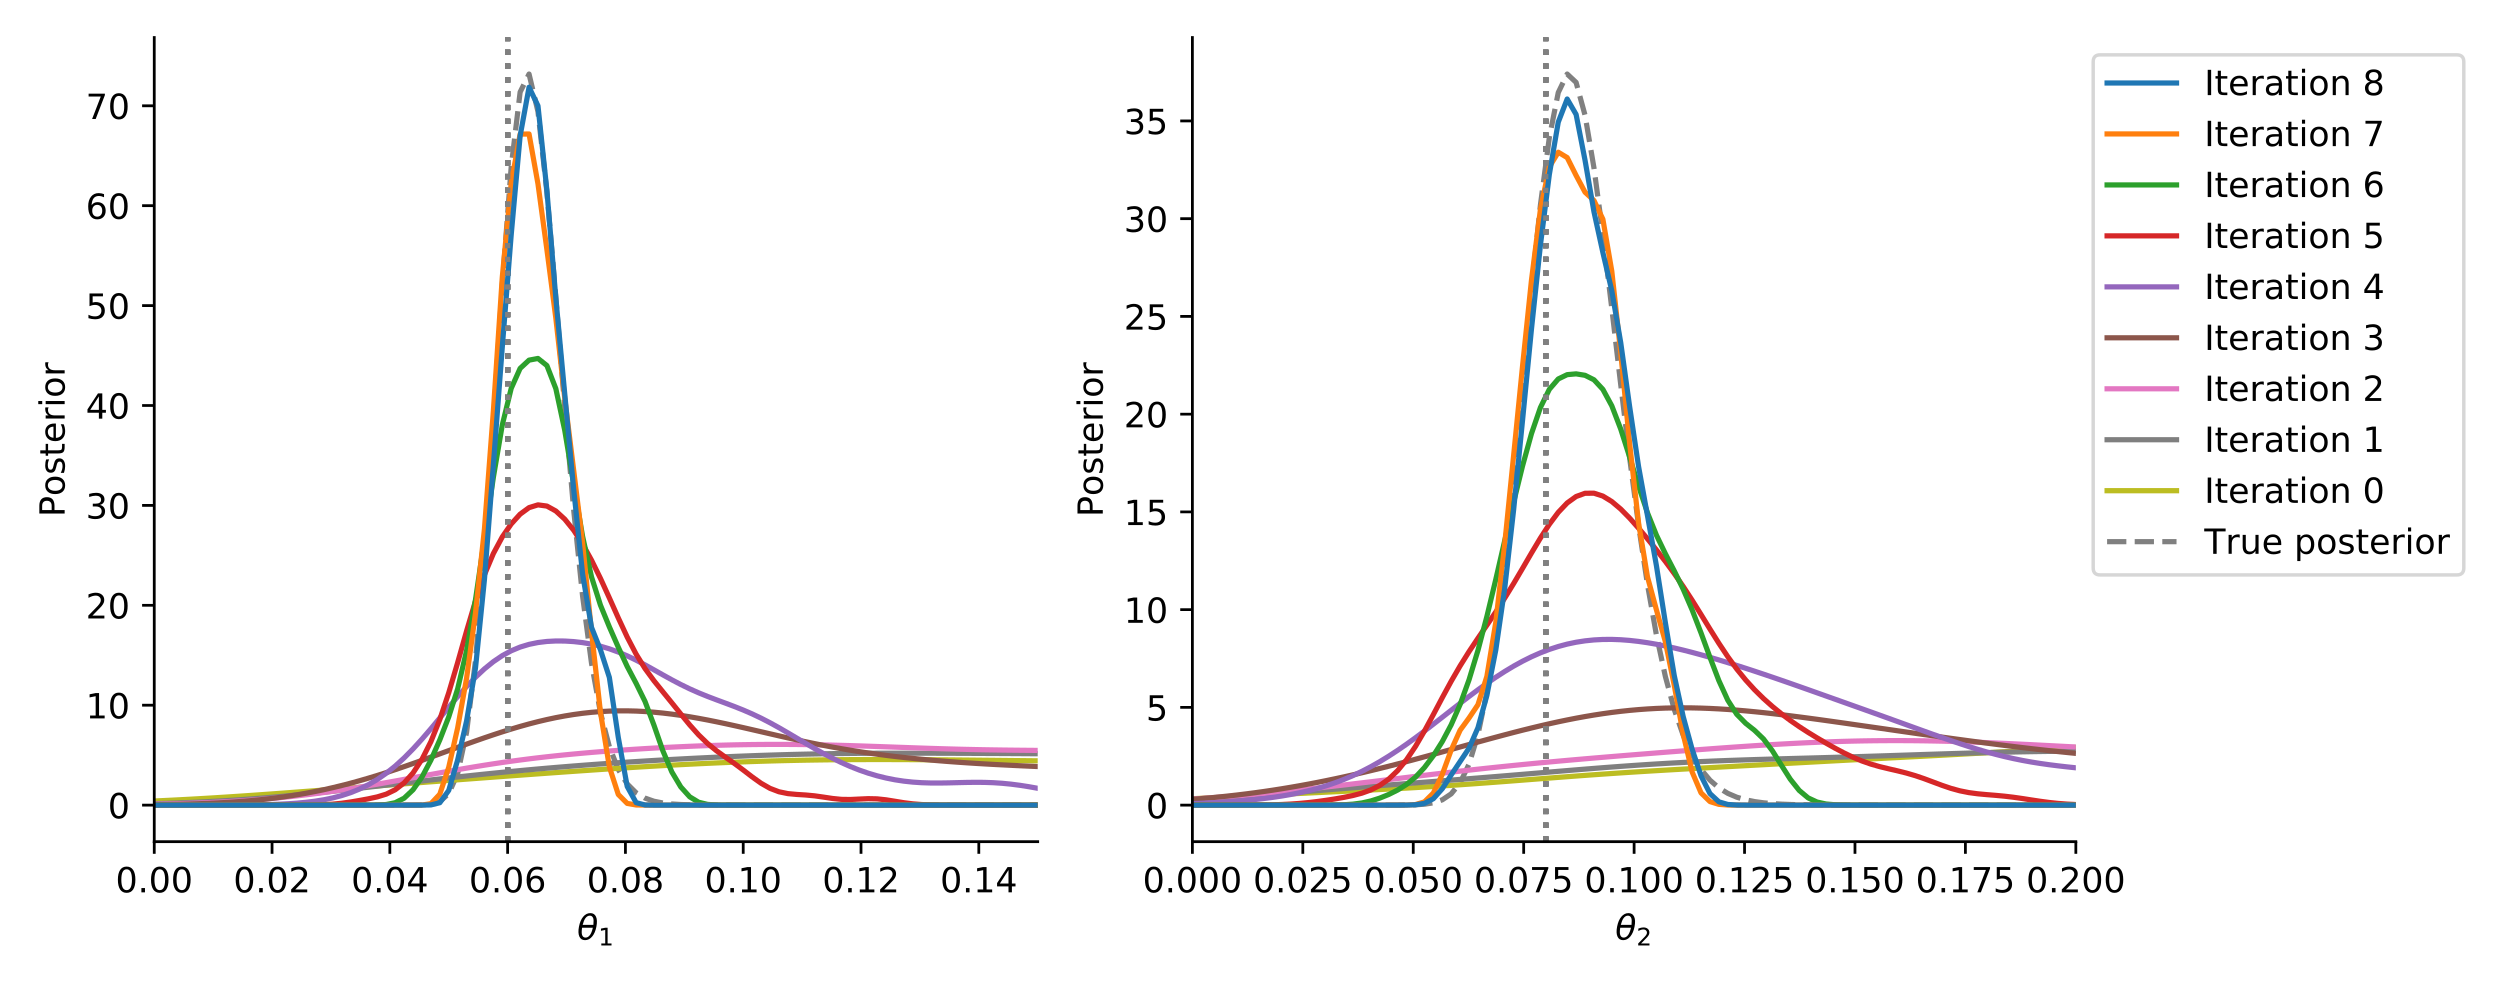<?xml version="1.0" encoding="utf-8" standalone="no"?>
<!DOCTYPE svg PUBLIC "-//W3C//DTD SVG 1.1//EN"
  "http://www.w3.org/Graphics/SVG/1.1/DTD/svg11.dtd">
<!-- Created with matplotlib (https://matplotlib.org/) -->
<svg height="288pt" version="1.1" viewBox="0 0 720 288" width="720pt" xmlns="http://www.w3.org/2000/svg" xmlns:xlink="http://www.w3.org/1999/xlink">
 <defs>
  <style type="text/css">
*{stroke-linecap:butt;stroke-linejoin:round;}
  </style>
 </defs>
 <g id="figure_1">
  <g id="patch_1">
   <path d="M 0 288 
L 720 288 
L 720 0 
L 0 0 
z
" style="fill:#ffffff;"/>
  </g>
  <g id="axes_1">
   <g id="patch_2">
    <path d="M 44.425 242.4 
L 298.858 242.4 
L 298.858 10.8 
L 44.425 10.8 
z
" style="fill:#ffffff;"/>
   </g>
   <g id="matplotlib.axis_1">
    <g id="xtick_1">
     <g id="line2d_1">
      <defs>
       <path d="M 0 0 
L 0 3.5 
" id="mba13a7005d" style="stroke:#000000;stroke-width:0.8;"/>
      </defs>
      <g>
       <use style="stroke:#000000;stroke-width:0.8;" x="44.425" xlink:href="#mba13a7005d" y="242.4"/>
      </g>
     </g>
     <g id="text_1">
      <!-- 0.00 -->
      <defs>
       <path d="M 31.781 66.406 
Q 24.172 66.406 20.328 58.906 
Q 16.5 51.422 16.5 36.375 
Q 16.5 21.391 20.328 13.891 
Q 24.172 6.391 31.781 6.391 
Q 39.453 6.391 43.281 13.891 
Q 47.125 21.391 47.125 36.375 
Q 47.125 51.422 43.281 58.906 
Q 39.453 66.406 31.781 66.406 
z
M 31.781 74.219 
Q 44.047 74.219 50.516 64.516 
Q 56.984 54.828 56.984 36.375 
Q 56.984 17.969 50.516 8.266 
Q 44.047 -1.422 31.781 -1.422 
Q 19.531 -1.422 13.062 8.266 
Q 6.594 17.969 6.594 36.375 
Q 6.594 54.828 13.062 64.516 
Q 19.531 74.219 31.781 74.219 
z
" id="DejaVuSans-48"/>
       <path d="M 10.688 12.406 
L 21 12.406 
L 21 0 
L 10.688 0 
z
" id="DejaVuSans-46"/>
      </defs>
      <g transform="translate(33.292 256.998)scale(0.1 -0.1)">
       <use xlink:href="#DejaVuSans-48"/>
       <use x="63.623" xlink:href="#DejaVuSans-46"/>
       <use x="95.41" xlink:href="#DejaVuSans-48"/>
       <use x="159.033" xlink:href="#DejaVuSans-48"/>
      </g>
     </g>
    </g>
    <g id="xtick_2">
     <g id="line2d_2">
      <g>
       <use style="stroke:#000000;stroke-width:0.8;" x="78.349" xlink:href="#mba13a7005d" y="242.4"/>
      </g>
     </g>
     <g id="text_2">
      <!-- 0.02 -->
      <defs>
       <path d="M 19.188 8.297 
L 53.609 8.297 
L 53.609 0 
L 7.328 0 
L 7.328 8.297 
Q 12.938 14.109 22.625 23.891 
Q 32.328 33.688 34.812 36.531 
Q 39.547 41.844 41.422 45.531 
Q 43.312 49.219 43.312 52.781 
Q 43.312 58.594 39.234 62.25 
Q 35.156 65.922 28.609 65.922 
Q 23.969 65.922 18.812 64.312 
Q 13.672 62.703 7.812 59.422 
L 7.812 69.391 
Q 13.766 71.781 18.938 73 
Q 24.125 74.219 28.422 74.219 
Q 39.75 74.219 46.484 68.547 
Q 53.219 62.891 53.219 53.422 
Q 53.219 48.922 51.531 44.891 
Q 49.859 40.875 45.406 35.406 
Q 44.188 33.984 37.641 27.219 
Q 31.109 20.453 19.188 8.297 
z
" id="DejaVuSans-50"/>
      </defs>
      <g transform="translate(67.217 256.998)scale(0.1 -0.1)">
       <use xlink:href="#DejaVuSans-48"/>
       <use x="63.623" xlink:href="#DejaVuSans-46"/>
       <use x="95.41" xlink:href="#DejaVuSans-48"/>
       <use x="159.033" xlink:href="#DejaVuSans-50"/>
      </g>
     </g>
    </g>
    <g id="xtick_3">
     <g id="line2d_3">
      <g>
       <use style="stroke:#000000;stroke-width:0.8;" x="112.274" xlink:href="#mba13a7005d" y="242.4"/>
      </g>
     </g>
     <g id="text_3">
      <!-- 0.04 -->
      <defs>
       <path d="M 37.797 64.312 
L 12.891 25.391 
L 37.797 25.391 
z
M 35.203 72.906 
L 47.609 72.906 
L 47.609 25.391 
L 58.016 25.391 
L 58.016 17.188 
L 47.609 17.188 
L 47.609 0 
L 37.797 0 
L 37.797 17.188 
L 4.891 17.188 
L 4.891 26.703 
z
" id="DejaVuSans-52"/>
      </defs>
      <g transform="translate(101.141 256.998)scale(0.1 -0.1)">
       <use xlink:href="#DejaVuSans-48"/>
       <use x="63.623" xlink:href="#DejaVuSans-46"/>
       <use x="95.41" xlink:href="#DejaVuSans-48"/>
       <use x="159.033" xlink:href="#DejaVuSans-52"/>
      </g>
     </g>
    </g>
    <g id="xtick_4">
     <g id="line2d_4">
      <g>
       <use style="stroke:#000000;stroke-width:0.8;" x="146.198" xlink:href="#mba13a7005d" y="242.4"/>
      </g>
     </g>
     <g id="text_4">
      <!-- 0.06 -->
      <defs>
       <path d="M 33.016 40.375 
Q 26.375 40.375 22.484 35.828 
Q 18.609 31.297 18.609 23.391 
Q 18.609 15.531 22.484 10.953 
Q 26.375 6.391 33.016 6.391 
Q 39.656 6.391 43.531 10.953 
Q 47.406 15.531 47.406 23.391 
Q 47.406 31.297 43.531 35.828 
Q 39.656 40.375 33.016 40.375 
z
M 52.594 71.297 
L 52.594 62.312 
Q 48.875 64.062 45.094 64.984 
Q 41.312 65.922 37.594 65.922 
Q 27.828 65.922 22.672 59.328 
Q 17.531 52.734 16.797 39.406 
Q 19.672 43.656 24.016 45.922 
Q 28.375 48.188 33.594 48.188 
Q 44.578 48.188 50.953 41.516 
Q 57.328 34.859 57.328 23.391 
Q 57.328 12.156 50.688 5.359 
Q 44.047 -1.422 33.016 -1.422 
Q 20.359 -1.422 13.672 8.266 
Q 6.984 17.969 6.984 36.375 
Q 6.984 53.656 15.188 63.938 
Q 23.391 74.219 37.203 74.219 
Q 40.922 74.219 44.703 73.484 
Q 48.484 72.75 52.594 71.297 
z
" id="DejaVuSans-54"/>
      </defs>
      <g transform="translate(135.065 256.998)scale(0.1 -0.1)">
       <use xlink:href="#DejaVuSans-48"/>
       <use x="63.623" xlink:href="#DejaVuSans-46"/>
       <use x="95.41" xlink:href="#DejaVuSans-48"/>
       <use x="159.033" xlink:href="#DejaVuSans-54"/>
      </g>
     </g>
    </g>
    <g id="xtick_5">
     <g id="line2d_5">
      <g>
       <use style="stroke:#000000;stroke-width:0.8;" x="180.123" xlink:href="#mba13a7005d" y="242.4"/>
      </g>
     </g>
     <g id="text_5">
      <!-- 0.08 -->
      <defs>
       <path d="M 31.781 34.625 
Q 24.75 34.625 20.719 30.859 
Q 16.703 27.094 16.703 20.516 
Q 16.703 13.922 20.719 10.156 
Q 24.75 6.391 31.781 6.391 
Q 38.812 6.391 42.859 10.172 
Q 46.922 13.969 46.922 20.516 
Q 46.922 27.094 42.891 30.859 
Q 38.875 34.625 31.781 34.625 
z
M 21.922 38.812 
Q 15.578 40.375 12.031 44.719 
Q 8.5 49.078 8.5 55.328 
Q 8.5 64.062 14.719 69.141 
Q 20.953 74.219 31.781 74.219 
Q 42.672 74.219 48.875 69.141 
Q 55.078 64.062 55.078 55.328 
Q 55.078 49.078 51.531 44.719 
Q 48 40.375 41.703 38.812 
Q 48.828 37.156 52.797 32.312 
Q 56.781 27.484 56.781 20.516 
Q 56.781 9.906 50.312 4.234 
Q 43.844 -1.422 31.781 -1.422 
Q 19.734 -1.422 13.25 4.234 
Q 6.781 9.906 6.781 20.516 
Q 6.781 27.484 10.781 32.312 
Q 14.797 37.156 21.922 38.812 
z
M 18.312 54.391 
Q 18.312 48.734 21.844 45.562 
Q 25.391 42.391 31.781 42.391 
Q 38.141 42.391 41.719 45.562 
Q 45.312 48.734 45.312 54.391 
Q 45.312 60.062 41.719 63.234 
Q 38.141 66.406 31.781 66.406 
Q 25.391 66.406 21.844 63.234 
Q 18.312 60.062 18.312 54.391 
z
" id="DejaVuSans-56"/>
      </defs>
      <g transform="translate(168.99 256.998)scale(0.1 -0.1)">
       <use xlink:href="#DejaVuSans-48"/>
       <use x="63.623" xlink:href="#DejaVuSans-46"/>
       <use x="95.41" xlink:href="#DejaVuSans-48"/>
       <use x="159.033" xlink:href="#DejaVuSans-56"/>
      </g>
     </g>
    </g>
    <g id="xtick_6">
     <g id="line2d_6">
      <g>
       <use style="stroke:#000000;stroke-width:0.8;" x="214.047" xlink:href="#mba13a7005d" y="242.4"/>
      </g>
     </g>
     <g id="text_6">
      <!-- 0.10 -->
      <defs>
       <path d="M 12.406 8.297 
L 28.516 8.297 
L 28.516 63.922 
L 10.984 60.406 
L 10.984 69.391 
L 28.422 72.906 
L 38.281 72.906 
L 38.281 8.297 
L 54.391 8.297 
L 54.391 0 
L 12.406 0 
z
" id="DejaVuSans-49"/>
      </defs>
      <g transform="translate(202.914 256.998)scale(0.1 -0.1)">
       <use xlink:href="#DejaVuSans-48"/>
       <use x="63.623" xlink:href="#DejaVuSans-46"/>
       <use x="95.41" xlink:href="#DejaVuSans-49"/>
       <use x="159.033" xlink:href="#DejaVuSans-48"/>
      </g>
     </g>
    </g>
    <g id="xtick_7">
     <g id="line2d_7">
      <g>
       <use style="stroke:#000000;stroke-width:0.8;" x="247.971" xlink:href="#mba13a7005d" y="242.4"/>
      </g>
     </g>
     <g id="text_7">
      <!-- 0.12 -->
      <g transform="translate(236.838 256.998)scale(0.1 -0.1)">
       <use xlink:href="#DejaVuSans-48"/>
       <use x="63.623" xlink:href="#DejaVuSans-46"/>
       <use x="95.41" xlink:href="#DejaVuSans-49"/>
       <use x="159.033" xlink:href="#DejaVuSans-50"/>
      </g>
     </g>
    </g>
    <g id="xtick_8">
     <g id="line2d_8">
      <g>
       <use style="stroke:#000000;stroke-width:0.8;" x="281.896" xlink:href="#mba13a7005d" y="242.4"/>
      </g>
     </g>
     <g id="text_8">
      <!-- 0.14 -->
      <g transform="translate(270.763 256.998)scale(0.1 -0.1)">
       <use xlink:href="#DejaVuSans-48"/>
       <use x="63.623" xlink:href="#DejaVuSans-46"/>
       <use x="95.41" xlink:href="#DejaVuSans-49"/>
       <use x="159.033" xlink:href="#DejaVuSans-52"/>
      </g>
     </g>
    </g>
    <g id="text_9">
     <!-- $\theta_1$ -->
     <defs>
      <path d="M 45.516 34.672 
L 14.453 34.672 
Q 12.359 20.062 14.5 13.875 
Q 17.188 6.25 24.469 6.25 
Q 31.781 6.25 37.359 13.922 
Q 42.234 20.656 45.516 34.672 
z
M 47.016 42.969 
Q 48.344 56.844 46.625 61.719 
Q 43.953 69.438 36.766 69.438 
Q 29.297 69.438 23.828 61.812 
Q 19.531 55.672 16.156 42.969 
z
M 38.188 76.766 
Q 49.906 76.766 54.594 66.406 
Q 59.281 56.109 55.719 37.844 
Q 52.203 19.625 43.453 9.281 
Q 34.766 -1.125 23.047 -1.125 
Q 11.281 -1.125 6.641 9.281 
Q 2 19.625 5.516 37.844 
Q 9.078 56.109 17.719 66.406 
Q 26.422 76.766 38.188 76.766 
z
" id="DejaVuSans-Oblique-952"/>
     </defs>
     <g transform="translate(166.191 270.677)scale(0.1 -0.1)">
      <use transform="translate(0 0.234)" xlink:href="#DejaVuSans-Oblique-952"/>
      <use transform="translate(61.182 -16.172)scale(0.7)" xlink:href="#DejaVuSans-49"/>
     </g>
    </g>
   </g>
   <g id="matplotlib.axis_2">
    <g id="ytick_1">
     <g id="line2d_9">
      <defs>
       <path d="M 0 0 
L -3.5 0 
" id="me6a0069b00" style="stroke:#000000;stroke-width:0.8;"/>
      </defs>
      <g>
       <use style="stroke:#000000;stroke-width:0.8;" x="44.425" xlink:href="#me6a0069b00" y="231.873"/>
      </g>
     </g>
     <g id="text_10">
      <!-- 0 -->
      <g transform="translate(31.062 235.672)scale(0.1 -0.1)">
       <use xlink:href="#DejaVuSans-48"/>
      </g>
     </g>
    </g>
    <g id="ytick_2">
     <g id="line2d_10">
      <g>
       <use style="stroke:#000000;stroke-width:0.8;" x="44.425" xlink:href="#me6a0069b00" y="203.1"/>
      </g>
     </g>
     <g id="text_11">
      <!-- 10 -->
      <g transform="translate(24.7 206.899)scale(0.1 -0.1)">
       <use xlink:href="#DejaVuSans-49"/>
       <use x="63.623" xlink:href="#DejaVuSans-48"/>
      </g>
     </g>
    </g>
    <g id="ytick_3">
     <g id="line2d_11">
      <g>
       <use style="stroke:#000000;stroke-width:0.8;" x="44.425" xlink:href="#me6a0069b00" y="174.327"/>
      </g>
     </g>
     <g id="text_12">
      <!-- 20 -->
      <g transform="translate(24.7 178.127)scale(0.1 -0.1)">
       <use xlink:href="#DejaVuSans-50"/>
       <use x="63.623" xlink:href="#DejaVuSans-48"/>
      </g>
     </g>
    </g>
    <g id="ytick_4">
     <g id="line2d_12">
      <g>
       <use style="stroke:#000000;stroke-width:0.8;" x="44.425" xlink:href="#me6a0069b00" y="145.555"/>
      </g>
     </g>
     <g id="text_13">
      <!-- 30 -->
      <defs>
       <path d="M 40.578 39.312 
Q 47.656 37.797 51.625 33 
Q 55.609 28.219 55.609 21.188 
Q 55.609 10.406 48.188 4.484 
Q 40.766 -1.422 27.094 -1.422 
Q 22.516 -1.422 17.656 -0.516 
Q 12.797 0.391 7.625 2.203 
L 7.625 11.719 
Q 11.719 9.328 16.594 8.109 
Q 21.484 6.891 26.812 6.891 
Q 36.078 6.891 40.938 10.547 
Q 45.797 14.203 45.797 21.188 
Q 45.797 27.641 41.281 31.266 
Q 36.766 34.906 28.719 34.906 
L 20.219 34.906 
L 20.219 43.016 
L 29.109 43.016 
Q 36.375 43.016 40.234 45.922 
Q 44.094 48.828 44.094 54.297 
Q 44.094 59.906 40.109 62.906 
Q 36.141 65.922 28.719 65.922 
Q 24.656 65.922 20.016 65.031 
Q 15.375 64.156 9.812 62.312 
L 9.812 71.094 
Q 15.438 72.656 20.344 73.438 
Q 25.25 74.219 29.594 74.219 
Q 40.828 74.219 47.359 69.109 
Q 53.906 64.016 53.906 55.328 
Q 53.906 49.266 50.438 45.094 
Q 46.969 40.922 40.578 39.312 
z
" id="DejaVuSans-51"/>
      </defs>
      <g transform="translate(24.7 149.354)scale(0.1 -0.1)">
       <use xlink:href="#DejaVuSans-51"/>
       <use x="63.623" xlink:href="#DejaVuSans-48"/>
      </g>
     </g>
    </g>
    <g id="ytick_5">
     <g id="line2d_13">
      <g>
       <use style="stroke:#000000;stroke-width:0.8;" x="44.425" xlink:href="#me6a0069b00" y="116.782"/>
      </g>
     </g>
     <g id="text_14">
      <!-- 40 -->
      <g transform="translate(24.7 120.581)scale(0.1 -0.1)">
       <use xlink:href="#DejaVuSans-52"/>
       <use x="63.623" xlink:href="#DejaVuSans-48"/>
      </g>
     </g>
    </g>
    <g id="ytick_6">
     <g id="line2d_14">
      <g>
       <use style="stroke:#000000;stroke-width:0.8;" x="44.425" xlink:href="#me6a0069b00" y="88.01"/>
      </g>
     </g>
     <g id="text_15">
      <!-- 50 -->
      <defs>
       <path d="M 10.797 72.906 
L 49.516 72.906 
L 49.516 64.594 
L 19.828 64.594 
L 19.828 46.734 
Q 21.969 47.469 24.109 47.828 
Q 26.266 48.188 28.422 48.188 
Q 40.625 48.188 47.75 41.5 
Q 54.891 34.812 54.891 23.391 
Q 54.891 11.625 47.562 5.094 
Q 40.234 -1.422 26.906 -1.422 
Q 22.312 -1.422 17.547 -0.641 
Q 12.797 0.141 7.719 1.703 
L 7.719 11.625 
Q 12.109 9.234 16.797 8.062 
Q 21.484 6.891 26.703 6.891 
Q 35.156 6.891 40.078 11.328 
Q 45.016 15.766 45.016 23.391 
Q 45.016 31 40.078 35.438 
Q 35.156 39.891 26.703 39.891 
Q 22.75 39.891 18.812 39.016 
Q 14.891 38.141 10.797 36.281 
z
" id="DejaVuSans-53"/>
      </defs>
      <g transform="translate(24.7 91.809)scale(0.1 -0.1)">
       <use xlink:href="#DejaVuSans-53"/>
       <use x="63.623" xlink:href="#DejaVuSans-48"/>
      </g>
     </g>
    </g>
    <g id="ytick_7">
     <g id="line2d_15">
      <g>
       <use style="stroke:#000000;stroke-width:0.8;" x="44.425" xlink:href="#me6a0069b00" y="59.237"/>
      </g>
     </g>
     <g id="text_16">
      <!-- 60 -->
      <g transform="translate(24.7 63.036)scale(0.1 -0.1)">
       <use xlink:href="#DejaVuSans-54"/>
       <use x="63.623" xlink:href="#DejaVuSans-48"/>
      </g>
     </g>
    </g>
    <g id="ytick_8">
     <g id="line2d_16">
      <g>
       <use style="stroke:#000000;stroke-width:0.8;" x="44.425" xlink:href="#me6a0069b00" y="30.464"/>
      </g>
     </g>
     <g id="text_17">
      <!-- 70 -->
      <defs>
       <path d="M 8.203 72.906 
L 55.078 72.906 
L 55.078 68.703 
L 28.609 0 
L 18.312 0 
L 43.219 64.594 
L 8.203 64.594 
z
" id="DejaVuSans-55"/>
      </defs>
      <g transform="translate(24.7 34.264)scale(0.1 -0.1)">
       <use xlink:href="#DejaVuSans-55"/>
       <use x="63.623" xlink:href="#DejaVuSans-48"/>
      </g>
     </g>
    </g>
    <g id="text_18">
     <!-- Posterior -->
     <defs>
      <path d="M 19.672 64.797 
L 19.672 37.406 
L 32.078 37.406 
Q 38.969 37.406 42.719 40.969 
Q 46.484 44.531 46.484 51.125 
Q 46.484 57.672 42.719 61.234 
Q 38.969 64.797 32.078 64.797 
z
M 9.812 72.906 
L 32.078 72.906 
Q 44.344 72.906 50.609 67.359 
Q 56.891 61.812 56.891 51.125 
Q 56.891 40.328 50.609 34.812 
Q 44.344 29.297 32.078 29.297 
L 19.672 29.297 
L 19.672 0 
L 9.812 0 
z
" id="DejaVuSans-80"/>
      <path d="M 30.609 48.391 
Q 23.391 48.391 19.188 42.75 
Q 14.984 37.109 14.984 27.297 
Q 14.984 17.484 19.156 11.844 
Q 23.344 6.203 30.609 6.203 
Q 37.797 6.203 41.984 11.859 
Q 46.188 17.531 46.188 27.297 
Q 46.188 37.016 41.984 42.703 
Q 37.797 48.391 30.609 48.391 
z
M 30.609 56 
Q 42.328 56 49.016 48.375 
Q 55.719 40.766 55.719 27.297 
Q 55.719 13.875 49.016 6.219 
Q 42.328 -1.422 30.609 -1.422 
Q 18.844 -1.422 12.172 6.219 
Q 5.516 13.875 5.516 27.297 
Q 5.516 40.766 12.172 48.375 
Q 18.844 56 30.609 56 
z
" id="DejaVuSans-111"/>
      <path d="M 44.281 53.078 
L 44.281 44.578 
Q 40.484 46.531 36.375 47.5 
Q 32.281 48.484 27.875 48.484 
Q 21.188 48.484 17.844 46.438 
Q 14.5 44.391 14.5 40.281 
Q 14.5 37.156 16.891 35.375 
Q 19.281 33.594 26.516 31.984 
L 29.594 31.297 
Q 39.156 29.25 43.188 25.516 
Q 47.219 21.781 47.219 15.094 
Q 47.219 7.469 41.188 3.016 
Q 35.156 -1.422 24.609 -1.422 
Q 20.219 -1.422 15.453 -0.562 
Q 10.688 0.297 5.422 2 
L 5.422 11.281 
Q 10.406 8.688 15.234 7.391 
Q 20.062 6.109 24.812 6.109 
Q 31.156 6.109 34.562 8.281 
Q 37.984 10.453 37.984 14.406 
Q 37.984 18.062 35.516 20.016 
Q 33.062 21.969 24.703 23.781 
L 21.578 24.516 
Q 13.234 26.266 9.516 29.906 
Q 5.812 33.547 5.812 39.891 
Q 5.812 47.609 11.281 51.797 
Q 16.75 56 26.812 56 
Q 31.781 56 36.172 55.266 
Q 40.578 54.547 44.281 53.078 
z
" id="DejaVuSans-115"/>
      <path d="M 18.312 70.219 
L 18.312 54.688 
L 36.812 54.688 
L 36.812 47.703 
L 18.312 47.703 
L 18.312 18.016 
Q 18.312 11.328 20.141 9.422 
Q 21.969 7.516 27.594 7.516 
L 36.812 7.516 
L 36.812 0 
L 27.594 0 
Q 17.188 0 13.234 3.875 
Q 9.281 7.766 9.281 18.016 
L 9.281 47.703 
L 2.688 47.703 
L 2.688 54.688 
L 9.281 54.688 
L 9.281 70.219 
z
" id="DejaVuSans-116"/>
      <path d="M 56.203 29.594 
L 56.203 25.203 
L 14.891 25.203 
Q 15.484 15.922 20.484 11.062 
Q 25.484 6.203 34.422 6.203 
Q 39.594 6.203 44.453 7.469 
Q 49.312 8.734 54.109 11.281 
L 54.109 2.781 
Q 49.266 0.734 44.188 -0.344 
Q 39.109 -1.422 33.891 -1.422 
Q 20.797 -1.422 13.156 6.188 
Q 5.516 13.812 5.516 26.812 
Q 5.516 40.234 12.766 48.109 
Q 20.016 56 32.328 56 
Q 43.359 56 49.781 48.891 
Q 56.203 41.797 56.203 29.594 
z
M 47.219 32.234 
Q 47.125 39.594 43.094 43.984 
Q 39.062 48.391 32.422 48.391 
Q 24.906 48.391 20.391 44.141 
Q 15.875 39.891 15.188 32.172 
z
" id="DejaVuSans-101"/>
      <path d="M 41.109 46.297 
Q 39.594 47.172 37.812 47.578 
Q 36.031 48 33.891 48 
Q 26.266 48 22.188 43.047 
Q 18.109 38.094 18.109 28.812 
L 18.109 0 
L 9.078 0 
L 9.078 54.688 
L 18.109 54.688 
L 18.109 46.188 
Q 20.953 51.172 25.484 53.578 
Q 30.031 56 36.531 56 
Q 37.453 56 38.578 55.875 
Q 39.703 55.766 41.062 55.516 
z
" id="DejaVuSans-114"/>
      <path d="M 9.422 54.688 
L 18.406 54.688 
L 18.406 0 
L 9.422 0 
z
M 9.422 75.984 
L 18.406 75.984 
L 18.406 64.594 
L 9.422 64.594 
z
" id="DejaVuSans-105"/>
     </defs>
     <g transform="translate(18.62 148.873)rotate(-90)scale(0.1 -0.1)">
      <use xlink:href="#DejaVuSans-80"/>
      <use x="60.256" xlink:href="#DejaVuSans-111"/>
      <use x="121.438" xlink:href="#DejaVuSans-115"/>
      <use x="173.537" xlink:href="#DejaVuSans-116"/>
      <use x="212.746" xlink:href="#DejaVuSans-101"/>
      <use x="274.27" xlink:href="#DejaVuSans-114"/>
      <use x="315.383" xlink:href="#DejaVuSans-105"/>
      <use x="343.166" xlink:href="#DejaVuSans-111"/>
      <use x="404.348" xlink:href="#DejaVuSans-114"/>
     </g>
    </g>
   </g>
   <g id="line2d_17">
    <path clip-path="url(#p4181d0e295)" d="M 44.425 231.873 
L 46.995 231.873 
L 49.565 231.873 
L 52.135 231.873 
L 54.705 231.873 
L 57.275 231.873 
L 59.845 231.873 
L 62.415 231.873 
L 64.985 231.873 
L 67.555 231.873 
L 70.125 231.873 
L 72.695 231.873 
L 75.265 231.873 
L 77.835 231.873 
L 80.405 231.873 
L 82.975 231.873 
L 85.545 231.873 
L 88.115 231.873 
L 90.686 231.873 
L 93.256 231.873 
L 95.826 231.873 
L 98.396 231.873 
L 100.966 231.873 
L 103.536 231.873 
L 106.106 231.873 
L 108.676 231.873 
L 111.246 231.873 
L 113.816 231.873 
L 116.386 231.872 
L 118.956 231.865 
L 121.526 231.822 
L 124.096 231.62 
L 126.666 230.86 
L 129.236 228.549 
L 131.806 222.795 
L 134.376 210.893 
L 136.946 190.207 
L 139.516 159.789 
L 142.086 121.867 
L 144.656 82.094 
L 147.226 48.033 
L 149.796 26.524 
L 152.366 21.327 
L 154.936 32.152 
L 157.506 55.331 
L 160.076 85.496 
L 162.646 117.344 
L 165.216 146.844 
L 167.786 171.671 
L 170.356 191.035 
L 172.926 205.219 
L 175.496 215.07 
L 178.066 221.605 
L 180.637 225.771 
L 183.207 228.336 
L 185.777 229.867 
L 188.347 230.758 
L 190.917 231.264 
L 193.487 231.545 
L 196.057 231.699 
L 198.627 231.781 
L 201.197 231.825 
L 203.767 231.848 
L 206.337 231.86 
L 208.907 231.866 
L 211.477 231.869 
L 214.047 231.871 
L 216.617 231.872 
L 219.187 231.872 
L 221.757 231.873 
L 224.327 231.873 
L 226.897 231.873 
L 229.467 231.873 
L 232.037 231.873 
L 234.607 231.873 
L 237.177 231.873 
L 239.747 231.873 
L 242.317 231.873 
L 244.887 231.873 
L 247.457 231.873 
L 250.027 231.873 
L 252.597 231.873 
L 255.167 231.873 
L 257.737 231.873 
L 260.307 231.873 
L 262.877 231.873 
L 265.447 231.873 
L 268.017 231.873 
L 270.587 231.873 
L 273.158 231.873 
L 275.728 231.873 
L 278.298 231.873 
L 280.868 231.873 
L 283.438 231.873 
L 286.008 231.873 
L 288.578 231.873 
L 291.148 231.873 
L 293.718 231.873 
L 296.288 231.873 
L 298.858 231.873 
" style="fill:none;stroke:#808080;stroke-dasharray:5.55,2.4;stroke-dashoffset:0;stroke-width:1.5;"/>
   </g>
   <g id="line2d_18">
    <path clip-path="url(#p4181d0e295)" d="M 44.425 230.687 
L 46.995 230.57 
L 49.565 230.446 
L 52.135 230.315 
L 54.705 230.177 
L 57.275 230.033 
L 59.845 229.883 
L 62.415 229.726 
L 64.985 229.564 
L 67.555 229.397 
L 70.125 229.225 
L 72.695 229.048 
L 75.265 228.867 
L 77.835 228.683 
L 80.405 228.495 
L 82.975 228.305 
L 85.545 228.112 
L 88.115 227.918 
L 90.686 227.722 
L 93.256 227.525 
L 95.826 227.327 
L 98.396 227.129 
L 100.966 226.931 
L 103.536 226.732 
L 106.106 226.534 
L 108.676 226.337 
L 111.246 226.139 
L 113.816 225.943 
L 116.386 225.746 
L 118.956 225.551 
L 121.526 225.356 
L 124.096 225.161 
L 126.666 224.968 
L 129.236 224.774 
L 131.806 224.582 
L 134.376 224.39 
L 136.946 224.198 
L 139.516 224.007 
L 142.086 223.816 
L 144.656 223.626 
L 147.226 223.437 
L 149.796 223.249 
L 152.366 223.061 
L 154.936 222.875 
L 157.506 222.689 
L 160.076 222.506 
L 162.646 222.323 
L 165.216 222.143 
L 167.786 221.965 
L 170.356 221.789 
L 172.926 221.615 
L 175.496 221.445 
L 178.066 221.278 
L 180.637 221.114 
L 183.207 220.954 
L 185.777 220.798 
L 188.347 220.646 
L 190.917 220.498 
L 193.487 220.356 
L 196.057 220.218 
L 198.627 220.086 
L 201.197 219.96 
L 203.767 219.839 
L 206.337 219.724 
L 208.907 219.615 
L 211.477 219.512 
L 214.047 219.416 
L 216.617 219.326 
L 219.187 219.243 
L 221.757 219.166 
L 224.327 219.096 
L 226.897 219.033 
L 229.467 218.977 
L 232.037 218.927 
L 234.607 218.884 
L 237.177 218.847 
L 239.747 218.816 
L 242.317 218.792 
L 244.887 218.773 
L 247.457 218.76 
L 250.027 218.752 
L 252.597 218.749 
L 255.167 218.75 
L 257.737 218.756 
L 260.307 218.765 
L 262.877 218.778 
L 265.447 218.794 
L 268.017 218.812 
L 270.587 218.832 
L 273.158 218.854 
L 275.728 218.878 
L 278.298 218.903 
L 280.868 218.928 
L 283.438 218.955 
L 286.008 218.981 
L 288.578 219.008 
L 291.148 219.036 
L 293.718 219.063 
L 296.288 219.091 
L 298.858 219.12 
" style="fill:none;stroke:#bcbd22;stroke-linecap:square;stroke-width:1.5;"/>
   </g>
   <g id="line2d_19">
    <path clip-path="url(#p4181d0e295)" d="M 146.198 242.4 
L 146.198 10.8 
" style="fill:none;stroke:#808080;stroke-dasharray:1.5,2.475;stroke-dashoffset:0;stroke-width:1.5;"/>
   </g>
   <g id="line2d_20">
    <path clip-path="url(#p4181d0e295)" d="M 44.425 231.455 
L 46.995 231.382 
L 49.565 231.301 
L 52.135 231.209 
L 54.705 231.106 
L 57.275 230.993 
L 59.845 230.867 
L 62.415 230.73 
L 64.985 230.58 
L 67.555 230.418 
L 70.125 230.243 
L 72.695 230.056 
L 75.265 229.856 
L 77.835 229.645 
L 80.405 229.421 
L 82.975 229.187 
L 85.545 228.942 
L 88.115 228.688 
L 90.686 228.425 
L 93.256 228.154 
L 95.826 227.876 
L 98.396 227.591 
L 100.966 227.302 
L 103.536 227.009 
L 106.106 226.712 
L 108.676 226.414 
L 111.246 226.114 
L 113.816 225.813 
L 116.386 225.514 
L 118.956 225.215 
L 121.526 224.918 
L 124.096 224.624 
L 126.666 224.333 
L 129.236 224.046 
L 131.806 223.763 
L 134.376 223.485 
L 136.946 223.212 
L 139.516 222.944 
L 142.086 222.682 
L 144.656 222.425 
L 147.226 222.175 
L 149.796 221.931 
L 152.366 221.694 
L 154.936 221.463 
L 157.506 221.238 
L 160.076 221.02 
L 162.646 220.808 
L 165.216 220.602 
L 167.786 220.403 
L 170.356 220.209 
L 172.926 220.022 
L 175.496 219.84 
L 178.066 219.664 
L 180.637 219.493 
L 183.207 219.328 
L 185.777 219.168 
L 188.347 219.013 
L 190.917 218.864 
L 193.487 218.719 
L 196.057 218.579 
L 198.627 218.444 
L 201.197 218.314 
L 203.767 218.189 
L 206.337 218.07 
L 208.907 217.955 
L 211.477 217.847 
L 214.047 217.743 
L 216.617 217.646 
L 219.187 217.554 
L 221.757 217.469 
L 224.327 217.39 
L 226.897 217.317 
L 229.467 217.25 
L 232.037 217.19 
L 234.607 217.137 
L 237.177 217.09 
L 239.747 217.049 
L 242.317 217.014 
L 244.887 216.985 
L 247.457 216.962 
L 250.027 216.944 
L 252.597 216.93 
L 255.167 216.921 
L 257.737 216.916 
L 260.307 216.915 
L 262.877 216.916 
L 265.447 216.92 
L 268.017 216.925 
L 270.587 216.933 
L 273.158 216.941 
L 275.728 216.951 
L 278.298 216.961 
L 280.868 216.973 
L 283.438 216.985 
L 286.008 216.997 
L 288.578 217.011 
L 291.148 217.026 
L 293.718 217.042 
L 296.288 217.061 
L 298.858 217.082 
" style="fill:none;stroke:#7f7f7f;stroke-linecap:square;stroke-width:1.5;"/>
   </g>
   <g id="line2d_21">
    <path clip-path="url(#p4181d0e295)" d="M 146.198 242.4 
L 146.198 10.8 
" style="fill:none;stroke:#808080;stroke-dasharray:1.5,2.475;stroke-dashoffset:0;stroke-width:1.5;"/>
   </g>
   <g id="line2d_22">
    <path clip-path="url(#p4181d0e295)" d="M 44.425 231.623 
L 46.995 231.57 
L 49.565 231.509 
L 52.135 231.438 
L 54.705 231.357 
L 57.275 231.264 
L 59.845 231.159 
L 62.415 231.039 
L 64.985 230.906 
L 67.555 230.757 
L 70.125 230.591 
L 72.695 230.408 
L 75.265 230.207 
L 77.835 229.987 
L 80.405 229.748 
L 82.975 229.49 
L 85.545 229.211 
L 88.115 228.912 
L 90.686 228.592 
L 93.256 228.253 
L 95.826 227.894 
L 98.396 227.516 
L 100.966 227.12 
L 103.536 226.708 
L 106.106 226.281 
L 108.676 225.841 
L 111.246 225.389 
L 113.816 224.928 
L 116.386 224.461 
L 118.956 223.99 
L 121.526 223.517 
L 124.096 223.045 
L 126.666 222.578 
L 129.236 222.116 
L 131.806 221.664 
L 134.376 221.222 
L 136.946 220.793 
L 139.516 220.378 
L 142.086 219.979 
L 144.656 219.596 
L 147.226 219.231 
L 149.796 218.884 
L 152.366 218.554 
L 154.936 218.242 
L 157.506 217.947 
L 160.076 217.668 
L 162.646 217.404 
L 165.216 217.156 
L 167.786 216.921 
L 170.356 216.699 
L 172.926 216.489 
L 175.496 216.29 
L 178.066 216.102 
L 180.637 215.924 
L 183.207 215.755 
L 185.777 215.596 
L 188.347 215.446 
L 190.917 215.304 
L 193.487 215.172 
L 196.057 215.049 
L 198.627 214.935 
L 201.197 214.832 
L 203.767 214.738 
L 206.337 214.654 
L 208.907 214.582 
L 211.477 214.52 
L 214.047 214.47 
L 216.617 214.431 
L 219.187 214.404 
L 221.757 214.389 
L 224.327 214.385 
L 226.897 214.393 
L 229.467 214.413 
L 232.037 214.443 
L 234.607 214.484 
L 237.177 214.535 
L 239.747 214.594 
L 242.317 214.662 
L 244.887 214.736 
L 247.457 214.817 
L 250.027 214.902 
L 252.597 214.991 
L 255.167 215.082 
L 257.737 215.175 
L 260.307 215.267 
L 262.877 215.358 
L 265.447 215.447 
L 268.017 215.532 
L 270.587 215.612 
L 273.158 215.688 
L 275.728 215.758 
L 278.298 215.821 
L 280.868 215.878 
L 283.438 215.928 
L 286.008 215.972 
L 288.578 216.01 
L 291.148 216.042 
L 293.718 216.07 
L 296.288 216.095 
L 298.858 216.118 
" style="fill:none;stroke:#e377c2;stroke-linecap:square;stroke-width:1.5;"/>
   </g>
   <g id="line2d_23">
    <path clip-path="url(#p4181d0e295)" d="M 146.198 242.4 
L 146.198 10.8 
" style="fill:none;stroke:#808080;stroke-dasharray:1.5,2.475;stroke-dashoffset:0;stroke-width:1.5;"/>
   </g>
   <g id="line2d_24">
    <path clip-path="url(#p4181d0e295)" d="M 44.425 231.755 
L 46.995 231.72 
L 49.565 231.676 
L 52.135 231.621 
L 54.705 231.554 
L 57.275 231.473 
L 59.845 231.374 
L 62.415 231.257 
L 64.985 231.117 
L 67.555 230.953 
L 70.125 230.762 
L 72.695 230.541 
L 75.265 230.287 
L 77.835 229.999 
L 80.405 229.673 
L 82.975 229.308 
L 85.545 228.902 
L 88.115 228.453 
L 90.686 227.962 
L 93.256 227.426 
L 95.826 226.847 
L 98.396 226.224 
L 100.966 225.559 
L 103.536 224.853 
L 106.106 224.107 
L 108.676 223.325 
L 111.246 222.509 
L 113.816 221.663 
L 116.386 220.789 
L 118.956 219.893 
L 121.526 218.978 
L 124.096 218.049 
L 126.666 217.112 
L 129.236 216.172 
L 131.806 215.233 
L 134.376 214.303 
L 136.946 213.387 
L 139.516 212.489 
L 142.086 211.618 
L 144.656 210.777 
L 147.226 209.973 
L 149.796 209.212 
L 152.366 208.497 
L 154.936 207.834 
L 157.506 207.228 
L 160.076 206.681 
L 162.646 206.198 
L 165.216 205.78 
L 167.786 205.43 
L 170.356 205.149 
L 172.926 204.939 
L 175.496 204.798 
L 178.066 204.728 
L 180.637 204.726 
L 183.207 204.791 
L 185.777 204.921 
L 188.347 205.113 
L 190.917 205.364 
L 193.487 205.67 
L 196.057 206.027 
L 198.627 206.431 
L 201.197 206.877 
L 203.767 207.36 
L 206.337 207.875 
L 208.907 208.416 
L 211.477 208.979 
L 214.047 209.557 
L 216.617 210.146 
L 219.187 210.74 
L 221.757 211.335 
L 224.327 211.925 
L 226.897 212.506 
L 229.467 213.075 
L 232.037 213.627 
L 234.607 214.16 
L 237.177 214.671 
L 239.747 215.159 
L 242.317 215.621 
L 244.887 216.057 
L 247.457 216.468 
L 250.027 216.852 
L 252.597 217.211 
L 255.167 217.545 
L 257.737 217.857 
L 260.307 218.146 
L 262.877 218.415 
L 265.447 218.665 
L 268.017 218.898 
L 270.587 219.114 
L 273.158 219.316 
L 275.728 219.504 
L 278.298 219.68 
L 280.868 219.845 
L 283.438 219.999 
L 286.008 220.144 
L 288.578 220.28 
L 291.148 220.409 
L 293.718 220.532 
L 296.288 220.65 
L 298.858 220.764 
" style="fill:none;stroke:#8c564b;stroke-linecap:square;stroke-width:1.5;"/>
   </g>
   <g id="line2d_25">
    <path clip-path="url(#p4181d0e295)" d="M 146.198 242.4 
L 146.198 10.8 
" style="fill:none;stroke:#808080;stroke-dasharray:1.5,2.475;stroke-dashoffset:0;stroke-width:1.5;"/>
   </g>
   <g id="line2d_26">
    <path clip-path="url(#p4181d0e295)" d="M 44.425 231.873 
L 46.995 231.873 
L 49.565 231.873 
L 52.135 231.872 
L 54.705 231.872 
L 57.275 231.871 
L 59.845 231.869 
L 62.415 231.865 
L 64.985 231.859 
L 67.555 231.849 
L 70.125 231.832 
L 72.695 231.804 
L 75.265 231.762 
L 77.835 231.699 
L 80.405 231.608 
L 82.975 231.48 
L 85.545 231.302 
L 88.115 231.063 
L 90.686 230.746 
L 93.256 230.333 
L 95.826 229.802 
L 98.396 229.131 
L 100.966 228.29 
L 103.536 227.253 
L 106.106 225.991 
L 108.676 224.477 
L 111.246 222.692 
L 113.816 220.627 
L 116.386 218.284 
L 118.956 215.684 
L 121.526 212.862 
L 124.096 209.872 
L 126.666 206.783 
L 129.236 203.673 
L 131.806 200.626 
L 134.376 197.726 
L 136.946 195.044 
L 139.516 192.643 
L 142.086 190.563 
L 144.656 188.825 
L 147.226 187.429 
L 149.796 186.357 
L 152.366 185.577 
L 154.936 185.051 
L 157.506 184.738 
L 160.076 184.604 
L 162.646 184.622 
L 165.216 184.779 
L 167.786 185.073 
L 170.356 185.51 
L 172.926 186.102 
L 175.496 186.86 
L 178.066 187.79 
L 180.637 188.887 
L 183.207 190.131 
L 185.777 191.489 
L 188.347 192.918 
L 190.917 194.368 
L 193.487 195.787 
L 196.057 197.135 
L 198.627 198.384 
L 201.197 199.525 
L 203.767 200.57 
L 206.337 201.548 
L 208.907 202.498 
L 211.477 203.465 
L 214.047 204.49 
L 216.617 205.604 
L 219.187 206.824 
L 221.757 208.149 
L 224.327 209.567 
L 226.897 211.052 
L 229.467 212.573 
L 232.037 214.096 
L 234.607 215.587 
L 237.177 217.02 
L 239.747 218.371 
L 242.317 219.621 
L 244.887 220.759 
L 247.457 221.776 
L 250.027 222.668 
L 252.597 223.432 
L 255.167 224.069 
L 257.737 224.581 
L 260.307 224.972 
L 262.877 225.248 
L 265.447 225.42 
L 268.017 225.501 
L 270.587 225.51 
L 273.158 225.469 
L 275.728 225.403 
L 278.298 225.341 
L 280.868 225.307 
L 283.438 225.326 
L 286.008 225.413 
L 288.578 225.582 
L 291.148 225.833 
L 293.718 226.166 
L 296.288 226.569 
L 298.858 227.028 
" style="fill:none;stroke:#9467bd;stroke-linecap:square;stroke-width:1.5;"/>
   </g>
   <g id="line2d_27">
    <path clip-path="url(#p4181d0e295)" d="M 146.198 242.4 
L 146.198 10.8 
" style="fill:none;stroke:#808080;stroke-dasharray:1.5,2.475;stroke-dashoffset:0;stroke-width:1.5;"/>
   </g>
   <g id="line2d_28">
    <path clip-path="url(#p4181d0e295)" d="M 44.425 231.873 
L 46.995 231.873 
L 49.565 231.873 
L 52.135 231.873 
L 54.705 231.873 
L 57.275 231.873 
L 59.845 231.873 
L 62.415 231.873 
L 64.985 231.873 
L 67.555 231.873 
L 70.125 231.873 
L 72.695 231.873 
L 75.265 231.873 
L 77.835 231.873 
L 80.405 231.873 
L 82.975 231.872 
L 85.545 231.868 
L 88.115 231.857 
L 90.686 231.825 
L 93.256 231.748 
L 95.826 231.593 
L 98.396 231.334 
L 100.966 230.97 
L 103.536 230.534 
L 106.106 230.056 
L 108.676 229.498 
L 111.246 228.708 
L 113.816 227.449 
L 116.386 225.475 
L 118.956 222.599 
L 121.526 218.683 
L 124.096 213.594 
L 126.666 207.206 
L 129.236 199.519 
L 131.806 190.82 
L 134.376 181.735 
L 136.946 173.078 
L 139.516 165.539 
L 142.086 159.423 
L 144.656 154.634 
L 147.226 150.907 
L 149.796 148.079 
L 152.366 146.198 
L 154.936 145.401 
L 157.506 145.748 
L 160.076 147.166 
L 162.646 149.521 
L 165.216 152.711 
L 167.786 156.673 
L 170.356 161.333 
L 172.926 166.571 
L 175.496 172.205 
L 178.066 177.962 
L 180.637 183.482 
L 183.207 188.406 
L 185.777 192.561 
L 188.347 196.068 
L 190.917 199.255 
L 193.487 202.413 
L 196.057 205.623 
L 198.627 208.761 
L 201.197 211.637 
L 203.767 214.122 
L 206.337 216.215 
L 208.907 218.055 
L 211.477 219.858 
L 214.047 221.766 
L 216.617 223.74 
L 219.187 225.576 
L 221.757 227.044 
L 224.327 228.027 
L 226.897 228.558 
L 229.467 228.8 
L 232.037 228.96 
L 234.607 229.203 
L 237.177 229.569 
L 239.747 229.958 
L 242.317 230.215 
L 244.887 230.254 
L 247.457 230.131 
L 250.027 230.016 
L 252.597 230.071 
L 255.167 230.346 
L 257.737 230.761 
L 260.307 231.181 
L 262.877 231.506 
L 265.447 231.707 
L 268.017 231.809 
L 270.587 231.852 
L 273.158 231.867 
L 275.728 231.871 
L 278.298 231.872 
L 280.868 231.873 
L 283.438 231.873 
L 286.008 231.873 
L 288.578 231.873 
L 291.148 231.873 
L 293.718 231.873 
L 296.288 231.873 
L 298.858 231.873 
" style="fill:none;stroke:#d62728;stroke-linecap:square;stroke-width:1.5;"/>
   </g>
   <g id="line2d_29">
    <path clip-path="url(#p4181d0e295)" d="M 146.198 242.4 
L 146.198 10.8 
" style="fill:none;stroke:#808080;stroke-dasharray:1.5,2.475;stroke-dashoffset:0;stroke-width:1.5;"/>
   </g>
   <g id="line2d_30">
    <path clip-path="url(#p4181d0e295)" d="M 44.425 231.873 
L 46.995 231.873 
L 49.565 231.873 
L 52.135 231.873 
L 54.705 231.873 
L 57.275 231.873 
L 59.845 231.873 
L 62.415 231.873 
L 64.985 231.873 
L 67.555 231.873 
L 70.125 231.873 
L 72.695 231.873 
L 75.265 231.873 
L 77.835 231.873 
L 80.405 231.873 
L 82.975 231.873 
L 85.545 231.873 
L 88.115 231.873 
L 90.686 231.873 
L 93.256 231.873 
L 95.826 231.873 
L 98.396 231.873 
L 100.966 231.873 
L 103.536 231.872 
L 106.106 231.869 
L 108.676 231.841 
L 111.246 231.698 
L 113.816 231.182 
L 116.386 229.881 
L 118.956 227.454 
L 121.526 223.794 
L 124.096 218.928 
L 126.666 213.081 
L 129.236 206.466 
L 131.806 198.389 
L 134.376 187.377 
L 136.946 172.667 
L 139.516 155.205 
L 142.086 137.491 
L 144.656 122.403 
L 147.226 111.849 
L 149.796 106.097 
L 152.366 103.721 
L 154.936 103.234 
L 157.506 105.276 
L 160.076 111.916 
L 162.646 123.946 
L 165.216 139.406 
L 167.786 154.471 
L 170.356 166.149 
L 172.926 174.271 
L 175.496 180.548 
L 178.066 186.406 
L 180.637 191.944 
L 183.207 196.815 
L 185.777 202.045 
L 188.347 208.88 
L 190.917 216.263 
L 193.487 222.317 
L 196.057 226.625 
L 198.627 229.476 
L 201.197 231.04 
L 203.767 231.665 
L 206.337 231.836 
L 208.907 231.868 
L 211.477 231.872 
L 214.047 231.873 
L 216.617 231.873 
L 219.187 231.873 
L 221.757 231.873 
L 224.327 231.873 
L 226.897 231.873 
L 229.467 231.873 
L 232.037 231.873 
L 234.607 231.873 
L 237.177 231.873 
L 239.747 231.873 
L 242.317 231.873 
L 244.887 231.873 
L 247.457 231.873 
L 250.027 231.873 
L 252.597 231.873 
L 255.167 231.873 
L 257.737 231.873 
L 260.307 231.873 
L 262.877 231.873 
L 265.447 231.873 
L 268.017 231.873 
L 270.587 231.873 
L 273.158 231.873 
L 275.728 231.873 
L 278.298 231.873 
L 280.868 231.873 
L 283.438 231.873 
L 286.008 231.873 
L 288.578 231.873 
L 291.148 231.873 
L 293.718 231.873 
L 296.288 231.873 
L 298.858 231.873 
" style="fill:none;stroke:#2ca02c;stroke-linecap:square;stroke-width:1.5;"/>
   </g>
   <g id="line2d_31">
    <path clip-path="url(#p4181d0e295)" d="M 146.198 242.4 
L 146.198 10.8 
" style="fill:none;stroke:#808080;stroke-dasharray:1.5,2.475;stroke-dashoffset:0;stroke-width:1.5;"/>
   </g>
   <g id="line2d_32">
    <path clip-path="url(#p4181d0e295)" d="M 44.425 231.873 
L 46.995 231.873 
L 49.565 231.873 
L 52.135 231.873 
L 54.705 231.873 
L 57.275 231.873 
L 59.845 231.873 
L 62.415 231.873 
L 64.985 231.873 
L 67.555 231.873 
L 70.125 231.873 
L 72.695 231.873 
L 75.265 231.873 
L 77.835 231.873 
L 80.405 231.873 
L 82.975 231.873 
L 85.545 231.873 
L 88.115 231.873 
L 90.686 231.873 
L 93.256 231.873 
L 95.826 231.873 
L 98.396 231.873 
L 100.966 231.873 
L 103.536 231.873 
L 106.106 231.873 
L 108.676 231.873 
L 111.246 231.873 
L 113.816 231.873 
L 116.386 231.873 
L 118.956 231.872 
L 121.526 231.851 
L 124.096 231.46 
L 126.666 228.727 
L 129.236 220.952 
L 131.806 209.613 
L 134.376 195.332 
L 136.946 176.493 
L 139.516 152.362 
L 142.086 118.399 
L 144.656 79.83 
L 147.226 52.775 
L 149.796 38.632 
L 152.366 38.587 
L 154.936 52.969 
L 157.506 71.885 
L 160.076 91.613 
L 162.646 114.674 
L 165.216 135.42 
L 167.786 156.307 
L 170.356 181.997 
L 172.926 205.07 
L 175.496 220.855 
L 178.066 228.808 
L 180.637 231.38 
L 183.207 231.834 
L 185.777 231.871 
L 188.347 231.873 
L 190.917 231.873 
L 193.487 231.873 
L 196.057 231.873 
L 198.627 231.873 
L 201.197 231.873 
L 203.767 231.873 
L 206.337 231.873 
L 208.907 231.873 
L 211.477 231.873 
L 214.047 231.873 
L 216.617 231.873 
L 219.187 231.873 
L 221.757 231.873 
L 224.327 231.873 
L 226.897 231.873 
L 229.467 231.873 
L 232.037 231.873 
L 234.607 231.873 
L 237.177 231.873 
L 239.747 231.873 
L 242.317 231.873 
L 244.887 231.873 
L 247.457 231.873 
L 250.027 231.873 
L 252.597 231.873 
L 255.167 231.873 
L 257.737 231.873 
L 260.307 231.873 
L 262.877 231.873 
L 265.447 231.873 
L 268.017 231.873 
L 270.587 231.873 
L 273.158 231.873 
L 275.728 231.873 
L 278.298 231.873 
L 280.868 231.873 
L 283.438 231.873 
L 286.008 231.873 
L 288.578 231.873 
L 291.148 231.873 
L 293.718 231.873 
L 296.288 231.873 
L 298.858 231.873 
" style="fill:none;stroke:#ff7f0e;stroke-linecap:square;stroke-width:1.5;"/>
   </g>
   <g id="line2d_33">
    <path clip-path="url(#p4181d0e295)" d="M 146.198 242.4 
L 146.198 10.8 
" style="fill:none;stroke:#808080;stroke-dasharray:1.5,2.475;stroke-dashoffset:0;stroke-width:1.5;"/>
   </g>
   <g id="line2d_34">
    <path clip-path="url(#p4181d0e295)" d="M 44.425 231.873 
L 46.995 231.873 
L 49.565 231.873 
L 52.135 231.873 
L 54.705 231.873 
L 57.275 231.873 
L 59.845 231.873 
L 62.415 231.873 
L 64.985 231.873 
L 67.555 231.873 
L 70.125 231.873 
L 72.695 231.873 
L 75.265 231.873 
L 77.835 231.873 
L 80.405 231.873 
L 82.975 231.873 
L 85.545 231.873 
L 88.115 231.873 
L 90.686 231.873 
L 93.256 231.873 
L 95.826 231.873 
L 98.396 231.873 
L 100.966 231.873 
L 103.536 231.873 
L 106.106 231.873 
L 108.676 231.873 
L 111.246 231.873 
L 113.816 231.873 
L 116.386 231.873 
L 118.956 231.873 
L 121.526 231.871 
L 124.096 231.821 
L 126.666 231.186 
L 129.236 227.628 
L 131.806 218.861 
L 134.376 207.645 
L 136.946 192.37 
L 139.516 166.949 
L 142.086 133.912 
L 144.656 99.992 
L 147.226 67.636 
L 149.796 39.163 
L 152.366 25.125 
L 154.936 30.47 
L 157.506 54.838 
L 160.076 85.837 
L 162.646 113.445 
L 165.216 140.855 
L 167.786 165.311 
L 170.356 180.685 
L 172.926 187.131 
L 175.496 195.099 
L 178.066 212.364 
L 180.637 226.51 
L 183.207 231.168 
L 185.777 231.83 
L 188.347 231.872 
L 190.917 231.873 
L 193.487 231.873 
L 196.057 231.873 
L 198.627 231.873 
L 201.197 231.873 
L 203.767 231.873 
L 206.337 231.873 
L 208.907 231.873 
L 211.477 231.873 
L 214.047 231.873 
L 216.617 231.873 
L 219.187 231.873 
L 221.757 231.873 
L 224.327 231.873 
L 226.897 231.873 
L 229.467 231.873 
L 232.037 231.873 
L 234.607 231.873 
L 237.177 231.873 
L 239.747 231.873 
L 242.317 231.873 
L 244.887 231.873 
L 247.457 231.873 
L 250.027 231.873 
L 252.597 231.873 
L 255.167 231.873 
L 257.737 231.873 
L 260.307 231.873 
L 262.877 231.873 
L 265.447 231.873 
L 268.017 231.873 
L 270.587 231.873 
L 273.158 231.873 
L 275.728 231.873 
L 278.298 231.873 
L 280.868 231.873 
L 283.438 231.873 
L 286.008 231.873 
L 288.578 231.873 
L 291.148 231.873 
L 293.718 231.873 
L 296.288 231.873 
L 298.858 231.873 
" style="fill:none;stroke:#1f77b4;stroke-linecap:square;stroke-width:1.5;"/>
   </g>
   <g id="line2d_35">
    <path clip-path="url(#p4181d0e295)" d="M 146.198 242.4 
L 146.198 10.8 
" style="fill:none;stroke:#808080;stroke-dasharray:1.5,2.475;stroke-dashoffset:0;stroke-width:1.5;"/>
   </g>
   <g id="patch_3">
    <path d="M 44.425 242.4 
L 44.425 10.8 
" style="fill:none;stroke:#000000;stroke-linecap:square;stroke-linejoin:miter;stroke-width:0.8;"/>
   </g>
   <g id="patch_4">
    <path d="M 44.425 242.4 
L 298.858 242.4 
" style="fill:none;stroke:#000000;stroke-linecap:square;stroke-linejoin:miter;stroke-width:0.8;"/>
   </g>
  </g>
  <g id="axes_2">
   <g id="patch_5">
    <path d="M 343.408 242.4 
L 597.841 242.4 
L 597.841 10.8 
L 343.408 10.8 
z
" style="fill:#ffffff;"/>
   </g>
   <g id="matplotlib.axis_3">
    <g id="xtick_9">
     <g id="line2d_36">
      <g>
       <use style="stroke:#000000;stroke-width:0.8;" x="343.408" xlink:href="#mba13a7005d" y="242.4"/>
      </g>
     </g>
     <g id="text_19">
      <!-- 0.000 -->
      <g transform="translate(329.094 256.998)scale(0.1 -0.1)">
       <use xlink:href="#DejaVuSans-48"/>
       <use x="63.623" xlink:href="#DejaVuSans-46"/>
       <use x="95.41" xlink:href="#DejaVuSans-48"/>
       <use x="159.033" xlink:href="#DejaVuSans-48"/>
       <use x="222.656" xlink:href="#DejaVuSans-48"/>
      </g>
     </g>
    </g>
    <g id="xtick_10">
     <g id="line2d_37">
      <g>
       <use style="stroke:#000000;stroke-width:0.8;" x="375.212" xlink:href="#mba13a7005d" y="242.4"/>
      </g>
     </g>
     <g id="text_20">
      <!-- 0.025 -->
      <g transform="translate(360.898 256.998)scale(0.1 -0.1)">
       <use xlink:href="#DejaVuSans-48"/>
       <use x="63.623" xlink:href="#DejaVuSans-46"/>
       <use x="95.41" xlink:href="#DejaVuSans-48"/>
       <use x="159.033" xlink:href="#DejaVuSans-50"/>
       <use x="222.656" xlink:href="#DejaVuSans-53"/>
      </g>
     </g>
    </g>
    <g id="xtick_11">
     <g id="line2d_38">
      <g>
       <use style="stroke:#000000;stroke-width:0.8;" x="407.016" xlink:href="#mba13a7005d" y="242.4"/>
      </g>
     </g>
     <g id="text_21">
      <!-- 0.050 -->
      <g transform="translate(392.702 256.998)scale(0.1 -0.1)">
       <use xlink:href="#DejaVuSans-48"/>
       <use x="63.623" xlink:href="#DejaVuSans-46"/>
       <use x="95.41" xlink:href="#DejaVuSans-48"/>
       <use x="159.033" xlink:href="#DejaVuSans-53"/>
       <use x="222.656" xlink:href="#DejaVuSans-48"/>
      </g>
     </g>
    </g>
    <g id="xtick_12">
     <g id="line2d_39">
      <g>
       <use style="stroke:#000000;stroke-width:0.8;" x="438.82" xlink:href="#mba13a7005d" y="242.4"/>
      </g>
     </g>
     <g id="text_22">
      <!-- 0.075 -->
      <g transform="translate(424.506 256.998)scale(0.1 -0.1)">
       <use xlink:href="#DejaVuSans-48"/>
       <use x="63.623" xlink:href="#DejaVuSans-46"/>
       <use x="95.41" xlink:href="#DejaVuSans-48"/>
       <use x="159.033" xlink:href="#DejaVuSans-55"/>
       <use x="222.656" xlink:href="#DejaVuSans-53"/>
      </g>
     </g>
    </g>
    <g id="xtick_13">
     <g id="line2d_40">
      <g>
       <use style="stroke:#000000;stroke-width:0.8;" x="470.624" xlink:href="#mba13a7005d" y="242.4"/>
      </g>
     </g>
     <g id="text_23">
      <!-- 0.100 -->
      <g transform="translate(456.31 256.998)scale(0.1 -0.1)">
       <use xlink:href="#DejaVuSans-48"/>
       <use x="63.623" xlink:href="#DejaVuSans-46"/>
       <use x="95.41" xlink:href="#DejaVuSans-49"/>
       <use x="159.033" xlink:href="#DejaVuSans-48"/>
       <use x="222.656" xlink:href="#DejaVuSans-48"/>
      </g>
     </g>
    </g>
    <g id="xtick_14">
     <g id="line2d_41">
      <g>
       <use style="stroke:#000000;stroke-width:0.8;" x="502.428" xlink:href="#mba13a7005d" y="242.4"/>
      </g>
     </g>
     <g id="text_24">
      <!-- 0.125 -->
      <g transform="translate(488.114 256.998)scale(0.1 -0.1)">
       <use xlink:href="#DejaVuSans-48"/>
       <use x="63.623" xlink:href="#DejaVuSans-46"/>
       <use x="95.41" xlink:href="#DejaVuSans-49"/>
       <use x="159.033" xlink:href="#DejaVuSans-50"/>
       <use x="222.656" xlink:href="#DejaVuSans-53"/>
      </g>
     </g>
    </g>
    <g id="xtick_15">
     <g id="line2d_42">
      <g>
       <use style="stroke:#000000;stroke-width:0.8;" x="534.232" xlink:href="#mba13a7005d" y="242.4"/>
      </g>
     </g>
     <g id="text_25">
      <!-- 0.150 -->
      <g transform="translate(519.918 256.998)scale(0.1 -0.1)">
       <use xlink:href="#DejaVuSans-48"/>
       <use x="63.623" xlink:href="#DejaVuSans-46"/>
       <use x="95.41" xlink:href="#DejaVuSans-49"/>
       <use x="159.033" xlink:href="#DejaVuSans-53"/>
       <use x="222.656" xlink:href="#DejaVuSans-48"/>
      </g>
     </g>
    </g>
    <g id="xtick_16">
     <g id="line2d_43">
      <g>
       <use style="stroke:#000000;stroke-width:0.8;" x="566.037" xlink:href="#mba13a7005d" y="242.4"/>
      </g>
     </g>
     <g id="text_26">
      <!-- 0.175 -->
      <g transform="translate(551.722 256.998)scale(0.1 -0.1)">
       <use xlink:href="#DejaVuSans-48"/>
       <use x="63.623" xlink:href="#DejaVuSans-46"/>
       <use x="95.41" xlink:href="#DejaVuSans-49"/>
       <use x="159.033" xlink:href="#DejaVuSans-55"/>
       <use x="222.656" xlink:href="#DejaVuSans-53"/>
      </g>
     </g>
    </g>
    <g id="xtick_17">
     <g id="line2d_44">
      <g>
       <use style="stroke:#000000;stroke-width:0.8;" x="597.841" xlink:href="#mba13a7005d" y="242.4"/>
      </g>
     </g>
     <g id="text_27">
      <!-- 0.200 -->
      <g transform="translate(583.527 256.998)scale(0.1 -0.1)">
       <use xlink:href="#DejaVuSans-48"/>
       <use x="63.623" xlink:href="#DejaVuSans-46"/>
       <use x="95.41" xlink:href="#DejaVuSans-50"/>
       <use x="159.033" xlink:href="#DejaVuSans-48"/>
       <use x="222.656" xlink:href="#DejaVuSans-48"/>
      </g>
     </g>
    </g>
    <g id="text_28">
     <!-- $\theta_2$ -->
     <g transform="translate(465.174 270.677)scale(0.1 -0.1)">
      <use transform="translate(0 0.234)" xlink:href="#DejaVuSans-Oblique-952"/>
      <use transform="translate(61.182 -16.172)scale(0.7)" xlink:href="#DejaVuSans-50"/>
     </g>
    </g>
   </g>
   <g id="matplotlib.axis_4">
    <g id="ytick_9">
     <g id="line2d_45">
      <g>
       <use style="stroke:#000000;stroke-width:0.8;" x="343.408" xlink:href="#me6a0069b00" y="231.873"/>
      </g>
     </g>
     <g id="text_29">
      <!-- 0 -->
      <g transform="translate(330.045 235.672)scale(0.1 -0.1)">
       <use xlink:href="#DejaVuSans-48"/>
      </g>
     </g>
    </g>
    <g id="ytick_10">
     <g id="line2d_46">
      <g>
       <use style="stroke:#000000;stroke-width:0.8;" x="343.408" xlink:href="#me6a0069b00" y="203.724"/>
      </g>
     </g>
     <g id="text_30">
      <!-- 5 -->
      <g transform="translate(330.045 207.523)scale(0.1 -0.1)">
       <use xlink:href="#DejaVuSans-53"/>
      </g>
     </g>
    </g>
    <g id="ytick_11">
     <g id="line2d_47">
      <g>
       <use style="stroke:#000000;stroke-width:0.8;" x="343.408" xlink:href="#me6a0069b00" y="175.575"/>
      </g>
     </g>
     <g id="text_31">
      <!-- 10 -->
      <g transform="translate(323.683 179.375)scale(0.1 -0.1)">
       <use xlink:href="#DejaVuSans-49"/>
       <use x="63.623" xlink:href="#DejaVuSans-48"/>
      </g>
     </g>
    </g>
    <g id="ytick_12">
     <g id="line2d_48">
      <g>
       <use style="stroke:#000000;stroke-width:0.8;" x="343.408" xlink:href="#me6a0069b00" y="147.427"/>
      </g>
     </g>
     <g id="text_32">
      <!-- 15 -->
      <g transform="translate(323.683 151.226)scale(0.1 -0.1)">
       <use xlink:href="#DejaVuSans-49"/>
       <use x="63.623" xlink:href="#DejaVuSans-53"/>
      </g>
     </g>
    </g>
    <g id="ytick_13">
     <g id="line2d_49">
      <g>
       <use style="stroke:#000000;stroke-width:0.8;" x="343.408" xlink:href="#me6a0069b00" y="119.278"/>
      </g>
     </g>
     <g id="text_33">
      <!-- 20 -->
      <g transform="translate(323.683 123.077)scale(0.1 -0.1)">
       <use xlink:href="#DejaVuSans-50"/>
       <use x="63.623" xlink:href="#DejaVuSans-48"/>
      </g>
     </g>
    </g>
    <g id="ytick_14">
     <g id="line2d_50">
      <g>
       <use style="stroke:#000000;stroke-width:0.8;" x="343.408" xlink:href="#me6a0069b00" y="91.129"/>
      </g>
     </g>
     <g id="text_34">
      <!-- 25 -->
      <g transform="translate(323.683 94.929)scale(0.1 -0.1)">
       <use xlink:href="#DejaVuSans-50"/>
       <use x="63.623" xlink:href="#DejaVuSans-53"/>
      </g>
     </g>
    </g>
    <g id="ytick_15">
     <g id="line2d_51">
      <g>
       <use style="stroke:#000000;stroke-width:0.8;" x="343.408" xlink:href="#me6a0069b00" y="62.981"/>
      </g>
     </g>
     <g id="text_35">
      <!-- 30 -->
      <g transform="translate(323.683 66.78)scale(0.1 -0.1)">
       <use xlink:href="#DejaVuSans-51"/>
       <use x="63.623" xlink:href="#DejaVuSans-48"/>
      </g>
     </g>
    </g>
    <g id="ytick_16">
     <g id="line2d_52">
      <g>
       <use style="stroke:#000000;stroke-width:0.8;" x="343.408" xlink:href="#me6a0069b00" y="34.832"/>
      </g>
     </g>
     <g id="text_36">
      <!-- 35 -->
      <g transform="translate(323.683 38.631)scale(0.1 -0.1)">
       <use xlink:href="#DejaVuSans-51"/>
       <use x="63.623" xlink:href="#DejaVuSans-53"/>
      </g>
     </g>
    </g>
    <g id="text_37">
     <!-- Posterior -->
     <g transform="translate(317.603 148.873)rotate(-90)scale(0.1 -0.1)">
      <use xlink:href="#DejaVuSans-80"/>
      <use x="60.256" xlink:href="#DejaVuSans-111"/>
      <use x="121.438" xlink:href="#DejaVuSans-115"/>
      <use x="173.537" xlink:href="#DejaVuSans-116"/>
      <use x="212.746" xlink:href="#DejaVuSans-101"/>
      <use x="274.27" xlink:href="#DejaVuSans-114"/>
      <use x="315.383" xlink:href="#DejaVuSans-105"/>
      <use x="343.166" xlink:href="#DejaVuSans-111"/>
      <use x="404.348" xlink:href="#DejaVuSans-114"/>
     </g>
    </g>
   </g>
   <g id="line2d_53">
    <path clip-path="url(#p9ce7525c56)" d="M 343.408 231.873 
L 345.978 231.873 
L 348.548 231.873 
L 351.118 231.873 
L 353.688 231.873 
L 356.258 231.873 
L 358.828 231.873 
L 361.398 231.873 
L 363.968 231.873 
L 366.538 231.873 
L 369.108 231.873 
L 371.678 231.873 
L 374.248 231.873 
L 376.818 231.873 
L 379.388 231.873 
L 381.958 231.873 
L 384.528 231.873 
L 387.098 231.873 
L 389.668 231.873 
L 392.238 231.873 
L 394.808 231.873 
L 397.378 231.872 
L 399.948 231.87 
L 402.518 231.863 
L 405.088 231.841 
L 407.659 231.777 
L 410.229 231.611 
L 412.799 231.216 
L 415.369 230.354 
L 417.939 228.632 
L 420.509 225.463 
L 423.079 220.079 
L 425.649 211.609 
L 428.219 199.253 
L 430.789 182.509 
L 433.359 161.42 
L 435.929 136.748 
L 438.499 110.006 
L 441.069 83.31 
L 443.639 59.068 
L 446.209 39.581 
L 448.779 26.656 
L 451.349 21.327 
L 453.919 23.733 
L 456.489 33.178 
L 459.059 48.328 
L 461.629 67.481 
L 464.199 88.845 
L 466.769 110.774 
L 469.339 131.923 
L 471.909 151.327 
L 474.479 168.398 
L 477.049 182.886 
L 479.619 194.797 
L 482.189 204.318 
L 484.759 211.739 
L 487.329 217.391 
L 489.899 221.608 
L 492.469 224.695 
L 495.039 226.916 
L 497.61 228.49 
L 500.18 229.589 
L 502.75 230.346 
L 505.32 230.861 
L 507.89 231.208 
L 510.46 231.439 
L 513.03 231.592 
L 515.6 231.692 
L 518.17 231.757 
L 520.74 231.799 
L 523.31 231.826 
L 525.88 231.843 
L 528.45 231.854 
L 531.02 231.861 
L 533.59 231.865 
L 536.16 231.868 
L 538.73 231.87 
L 541.3 231.871 
L 543.87 231.872 
L 546.44 231.872 
L 549.01 231.872 
L 551.58 231.872 
L 554.15 231.873 
L 556.72 231.873 
L 559.29 231.873 
L 561.86 231.873 
L 564.43 231.873 
L 567 231.873 
L 569.57 231.873 
L 572.14 231.873 
L 574.71 231.873 
L 577.28 231.873 
L 579.85 231.873 
L 582.42 231.873 
L 584.99 231.873 
L 587.561 231.873 
L 590.131 231.873 
L 592.701 231.873 
L 595.271 231.873 
L 597.841 231.873 
" style="fill:none;stroke:#808080;stroke-dasharray:5.55,2.4;stroke-dashoffset:0;stroke-width:1.5;"/>
   </g>
   <g id="line2d_54">
    <path clip-path="url(#p9ce7525c56)" d="M 343.408 230.035 
L 345.978 229.911 
L 348.548 229.785 
L 351.118 229.657 
L 353.688 229.529 
L 356.258 229.401 
L 358.828 229.272 
L 361.398 229.144 
L 363.968 229.017 
L 366.538 228.89 
L 369.108 228.764 
L 371.678 228.639 
L 374.248 228.515 
L 376.818 228.392 
L 379.388 228.269 
L 381.958 228.146 
L 384.528 228.023 
L 387.098 227.9 
L 389.668 227.775 
L 392.238 227.648 
L 394.808 227.519 
L 397.378 227.388 
L 399.948 227.253 
L 402.518 227.114 
L 405.088 226.972 
L 407.659 226.824 
L 410.229 226.671 
L 412.799 226.514 
L 415.369 226.351 
L 417.939 226.182 
L 420.509 226.009 
L 423.079 225.83 
L 425.649 225.647 
L 428.219 225.459 
L 430.789 225.268 
L 433.359 225.073 
L 435.929 224.877 
L 438.499 224.678 
L 441.069 224.479 
L 443.639 224.28 
L 446.209 224.081 
L 448.779 223.884 
L 451.349 223.689 
L 453.919 223.497 
L 456.489 223.308 
L 459.059 223.124 
L 461.629 222.943 
L 464.199 222.767 
L 466.769 222.595 
L 469.339 222.427 
L 471.909 222.264 
L 474.479 222.105 
L 477.049 221.95 
L 479.619 221.798 
L 482.189 221.649 
L 484.759 221.502 
L 487.329 221.358 
L 489.899 221.215 
L 492.469 221.073 
L 495.039 220.933 
L 497.61 220.792 
L 500.18 220.652 
L 502.75 220.512 
L 505.32 220.373 
L 507.89 220.233 
L 510.46 220.093 
L 513.03 219.952 
L 515.6 219.813 
L 518.17 219.673 
L 520.74 219.534 
L 523.31 219.395 
L 525.88 219.256 
L 528.45 219.119 
L 531.02 218.982 
L 533.59 218.846 
L 536.16 218.711 
L 538.73 218.577 
L 541.3 218.443 
L 543.87 218.31 
L 546.44 218.176 
L 549.01 218.043 
L 551.58 217.91 
L 554.15 217.776 
L 556.72 217.641 
L 559.29 217.505 
L 561.86 217.367 
L 564.43 217.228 
L 567 217.087 
L 569.57 216.944 
L 572.14 216.799 
L 574.71 216.651 
L 577.28 216.502 
L 579.85 216.35 
L 582.42 216.196 
L 584.99 216.039 
L 587.561 215.882 
L 590.131 215.722 
L 592.701 215.562 
L 595.271 215.401 
L 597.841 215.239 
" style="fill:none;stroke:#bcbd22;stroke-linecap:square;stroke-width:1.5;"/>
   </g>
   <g id="line2d_55">
    <path clip-path="url(#p9ce7525c56)" d="M 445.181 242.4 
L 445.181 10.8 
" style="fill:none;stroke:#808080;stroke-dasharray:1.5,2.475;stroke-dashoffset:0;stroke-width:1.5;"/>
   </g>
   <g id="line2d_56">
    <path clip-path="url(#p9ce7525c56)" d="M 343.408 230.313 
L 345.978 230.163 
L 348.548 230.006 
L 351.118 229.841 
L 353.688 229.669 
L 356.258 229.491 
L 358.828 229.307 
L 361.398 229.118 
L 363.968 228.924 
L 366.538 228.727 
L 369.108 228.526 
L 371.678 228.323 
L 374.248 228.118 
L 376.818 227.912 
L 379.388 227.705 
L 381.958 227.498 
L 384.528 227.292 
L 387.098 227.086 
L 389.668 226.88 
L 392.238 226.676 
L 394.808 226.473 
L 397.378 226.271 
L 399.948 226.07 
L 402.518 225.87 
L 405.088 225.67 
L 407.659 225.471 
L 410.229 225.272 
L 412.799 225.073 
L 415.369 224.872 
L 417.939 224.671 
L 420.509 224.469 
L 423.079 224.265 
L 425.649 224.059 
L 428.219 223.852 
L 430.789 223.642 
L 433.359 223.431 
L 435.929 223.218 
L 438.499 223.004 
L 441.069 222.789 
L 443.639 222.573 
L 446.209 222.357 
L 448.779 222.142 
L 451.349 221.928 
L 453.919 221.716 
L 456.489 221.507 
L 459.059 221.301 
L 461.629 221.099 
L 464.199 220.903 
L 466.769 220.712 
L 469.339 220.528 
L 471.909 220.351 
L 474.479 220.181 
L 477.049 220.02 
L 479.619 219.866 
L 482.189 219.721 
L 484.759 219.585 
L 487.329 219.456 
L 489.899 219.336 
L 492.469 219.224 
L 495.039 219.119 
L 497.61 219.021 
L 500.18 218.929 
L 502.75 218.842 
L 505.32 218.76 
L 507.89 218.682 
L 510.46 218.607 
L 513.03 218.534 
L 515.6 218.463 
L 518.17 218.392 
L 520.74 218.322 
L 523.31 218.251 
L 525.88 218.179 
L 528.45 218.106 
L 531.02 218.031 
L 533.59 217.954 
L 536.16 217.876 
L 538.73 217.796 
L 541.3 217.714 
L 543.87 217.631 
L 546.44 217.546 
L 549.01 217.461 
L 551.58 217.376 
L 554.15 217.292 
L 556.72 217.208 
L 559.29 217.126 
L 561.86 217.045 
L 564.43 216.967 
L 567 216.892 
L 569.57 216.821 
L 572.14 216.753 
L 574.71 216.689 
L 577.28 216.629 
L 579.85 216.574 
L 582.42 216.524 
L 584.99 216.478 
L 587.561 216.437 
L 590.131 216.401 
L 592.701 216.368 
L 595.271 216.34 
L 597.841 216.316 
" style="fill:none;stroke:#7f7f7f;stroke-linecap:square;stroke-width:1.5;"/>
   </g>
   <g id="line2d_57">
    <path clip-path="url(#p9ce7525c56)" d="M 445.181 242.4 
L 445.181 10.8 
" style="fill:none;stroke:#808080;stroke-dasharray:1.5,2.475;stroke-dashoffset:0;stroke-width:1.5;"/>
   </g>
   <g id="line2d_58">
    <path clip-path="url(#p9ce7525c56)" d="M 343.408 230.117 
L 345.978 229.953 
L 348.548 229.778 
L 351.118 229.594 
L 353.688 229.4 
L 356.258 229.195 
L 358.828 228.981 
L 361.398 228.757 
L 363.968 228.524 
L 366.538 228.282 
L 369.108 228.031 
L 371.678 227.771 
L 374.248 227.503 
L 376.818 227.228 
L 379.388 226.946 
L 381.958 226.658 
L 384.528 226.364 
L 387.098 226.065 
L 389.668 225.763 
L 392.238 225.456 
L 394.808 225.148 
L 397.378 224.837 
L 399.948 224.526 
L 402.518 224.215 
L 405.088 223.904 
L 407.659 223.594 
L 410.229 223.287 
L 412.799 222.982 
L 415.369 222.681 
L 417.939 222.384 
L 420.509 222.091 
L 423.079 221.802 
L 425.649 221.519 
L 428.219 221.242 
L 430.789 220.969 
L 433.359 220.703 
L 435.929 220.442 
L 438.499 220.186 
L 441.069 219.936 
L 443.639 219.691 
L 446.209 219.452 
L 448.779 219.216 
L 451.349 218.986 
L 453.919 218.759 
L 456.489 218.536 
L 459.059 218.317 
L 461.629 218.1 
L 464.199 217.886 
L 466.769 217.674 
L 469.339 217.465 
L 471.909 217.257 
L 474.479 217.052 
L 477.049 216.847 
L 479.619 216.645 
L 482.189 216.444 
L 484.759 216.245 
L 487.329 216.048 
L 489.899 215.853 
L 492.469 215.661 
L 495.039 215.473 
L 497.61 215.288 
L 500.18 215.107 
L 502.75 214.931 
L 505.32 214.76 
L 507.89 214.596 
L 510.46 214.439 
L 513.03 214.289 
L 515.6 214.147 
L 518.17 214.015 
L 520.74 213.892 
L 523.31 213.779 
L 525.88 213.678 
L 528.45 213.587 
L 531.02 213.508 
L 533.59 213.442 
L 536.16 213.387 
L 538.73 213.345 
L 541.3 213.316 
L 543.87 213.299 
L 546.44 213.295 
L 549.01 213.303 
L 551.58 213.324 
L 554.15 213.356 
L 556.72 213.4 
L 559.29 213.454 
L 561.86 213.52 
L 564.43 213.595 
L 567 213.679 
L 569.57 213.772 
L 572.14 213.873 
L 574.71 213.981 
L 577.28 214.095 
L 579.85 214.215 
L 582.42 214.339 
L 584.99 214.467 
L 587.561 214.599 
L 590.131 214.732 
L 592.701 214.866 
L 595.271 215.001 
L 597.841 215.136 
" style="fill:none;stroke:#e377c2;stroke-linecap:square;stroke-width:1.5;"/>
   </g>
   <g id="line2d_59">
    <path clip-path="url(#p9ce7525c56)" d="M 445.181 242.4 
L 445.181 10.8 
" style="fill:none;stroke:#808080;stroke-dasharray:1.5,2.475;stroke-dashoffset:0;stroke-width:1.5;"/>
   </g>
   <g id="line2d_60">
    <path clip-path="url(#p9ce7525c56)" d="M 343.408 230.213 
L 345.978 230.002 
L 348.548 229.771 
L 351.118 229.521 
L 353.688 229.251 
L 356.258 228.959 
L 358.828 228.645 
L 361.398 228.31 
L 363.968 227.952 
L 366.538 227.571 
L 369.108 227.168 
L 371.678 226.742 
L 374.248 226.294 
L 376.818 225.823 
L 379.388 225.331 
L 381.958 224.816 
L 384.528 224.281 
L 387.098 223.726 
L 389.668 223.15 
L 392.238 222.557 
L 394.808 221.945 
L 397.378 221.316 
L 399.948 220.672 
L 402.518 220.014 
L 405.088 219.342 
L 407.659 218.659 
L 410.229 217.967 
L 412.799 217.266 
L 415.369 216.559 
L 417.939 215.848 
L 420.509 215.135 
L 423.079 214.423 
L 425.649 213.713 
L 428.219 213.008 
L 430.789 212.311 
L 433.359 211.625 
L 435.929 210.951 
L 438.499 210.294 
L 441.069 209.655 
L 443.639 209.037 
L 446.209 208.444 
L 448.779 207.878 
L 451.349 207.342 
L 453.919 206.837 
L 456.489 206.367 
L 459.059 205.933 
L 461.629 205.537 
L 464.199 205.181 
L 466.769 204.865 
L 469.339 204.593 
L 471.909 204.362 
L 474.479 204.175 
L 477.049 204.031 
L 479.619 203.93 
L 482.189 203.871 
L 484.759 203.853 
L 487.329 203.875 
L 489.899 203.935 
L 492.469 204.031 
L 495.039 204.161 
L 497.61 204.323 
L 500.18 204.515 
L 502.75 204.734 
L 505.32 204.977 
L 507.89 205.242 
L 510.46 205.526 
L 513.03 205.828 
L 515.6 206.144 
L 518.17 206.473 
L 520.74 206.812 
L 523.31 207.159 
L 525.88 207.514 
L 528.45 207.874 
L 531.02 208.238 
L 533.59 208.605 
L 536.16 208.974 
L 538.73 209.344 
L 541.3 209.714 
L 543.87 210.085 
L 546.44 210.455 
L 549.01 210.824 
L 551.58 211.191 
L 554.15 211.556 
L 556.72 211.919 
L 559.29 212.279 
L 561.86 212.635 
L 564.43 212.988 
L 567 213.336 
L 569.57 213.68 
L 572.14 214.017 
L 574.71 214.349 
L 577.28 214.674 
L 579.85 214.991 
L 582.42 215.301 
L 584.99 215.602 
L 587.561 215.895 
L 590.131 216.179 
L 592.701 216.453 
L 595.271 216.718 
L 597.841 216.974 
" style="fill:none;stroke:#8c564b;stroke-linecap:square;stroke-width:1.5;"/>
   </g>
   <g id="line2d_61">
    <path clip-path="url(#p9ce7525c56)" d="M 445.181 242.4 
L 445.181 10.8 
" style="fill:none;stroke:#808080;stroke-dasharray:1.5,2.475;stroke-dashoffset:0;stroke-width:1.5;"/>
   </g>
   <g id="line2d_62">
    <path clip-path="url(#p9ce7525c56)" d="M 343.408 231.447 
L 345.978 231.344 
L 348.548 231.223 
L 351.118 231.083 
L 353.688 230.919 
L 356.258 230.731 
L 358.828 230.513 
L 361.398 230.263 
L 363.968 229.976 
L 366.538 229.645 
L 369.108 229.263 
L 371.678 228.823 
L 374.248 228.316 
L 376.818 227.733 
L 379.388 227.065 
L 381.958 226.301 
L 384.528 225.434 
L 387.098 224.455 
L 389.668 223.36 
L 392.238 222.144 
L 394.808 220.807 
L 397.378 219.35 
L 399.948 217.778 
L 402.518 216.1 
L 405.088 214.326 
L 407.659 212.469 
L 410.229 210.546 
L 412.799 208.573 
L 415.369 206.57 
L 417.939 204.558 
L 420.509 202.556 
L 423.079 200.584 
L 425.649 198.664 
L 428.219 196.813 
L 430.789 195.049 
L 433.359 193.389 
L 435.929 191.845 
L 438.499 190.429 
L 441.069 189.151 
L 443.639 188.016 
L 446.209 187.029 
L 448.779 186.192 
L 451.349 185.505 
L 453.919 184.963 
L 456.489 184.564 
L 459.059 184.3 
L 461.629 184.164 
L 464.199 184.148 
L 466.769 184.244 
L 469.339 184.44 
L 471.909 184.729 
L 474.479 185.1 
L 477.049 185.544 
L 479.619 186.053 
L 482.189 186.618 
L 484.759 187.232 
L 487.329 187.888 
L 489.899 188.581 
L 492.469 189.307 
L 495.039 190.06 
L 497.61 190.839 
L 500.18 191.641 
L 502.75 192.463 
L 505.32 193.303 
L 507.89 194.16 
L 510.46 195.031 
L 513.03 195.915 
L 515.6 196.809 
L 518.17 197.711 
L 520.74 198.618 
L 523.31 199.529 
L 525.88 200.442 
L 528.45 201.356 
L 531.02 202.27 
L 533.59 203.185 
L 536.16 204.1 
L 538.73 205.017 
L 541.3 205.937 
L 543.87 206.859 
L 546.44 207.785 
L 549.01 208.714 
L 551.58 209.644 
L 554.15 210.572 
L 556.72 211.494 
L 559.29 212.406 
L 561.86 213.3 
L 564.43 214.169 
L 567 215.006 
L 569.57 215.803 
L 572.14 216.553 
L 574.71 217.25 
L 577.28 217.891 
L 579.85 218.473 
L 582.42 218.995 
L 584.99 219.46 
L 587.561 219.871 
L 590.131 220.236 
L 592.701 220.561 
L 595.271 220.855 
L 597.841 221.128 
" style="fill:none;stroke:#9467bd;stroke-linecap:square;stroke-width:1.5;"/>
   </g>
   <g id="line2d_63">
    <path clip-path="url(#p9ce7525c56)" d="M 445.181 242.4 
L 445.181 10.8 
" style="fill:none;stroke:#808080;stroke-dasharray:1.5,2.475;stroke-dashoffset:0;stroke-width:1.5;"/>
   </g>
   <g id="line2d_64">
    <path clip-path="url(#p9ce7525c56)" d="M 343.408 231.873 
L 345.978 231.873 
L 348.548 231.873 
L 351.118 231.872 
L 353.688 231.871 
L 356.258 231.869 
L 358.828 231.863 
L 361.398 231.85 
L 363.968 231.824 
L 366.538 231.777 
L 369.108 231.696 
L 371.678 231.568 
L 374.248 231.384 
L 376.818 231.139 
L 379.388 230.835 
L 381.958 230.48 
L 384.528 230.081 
L 387.098 229.632 
L 389.668 229.101 
L 392.238 228.423 
L 394.808 227.499 
L 397.378 226.199 
L 399.948 224.387 
L 402.518 221.941 
L 405.088 218.793 
L 407.659 214.96 
L 410.229 210.558 
L 412.799 205.798 
L 415.369 200.935 
L 417.939 196.209 
L 420.509 191.774 
L 423.079 187.667 
L 425.649 183.809 
L 428.219 180.052 
L 430.789 176.237 
L 433.359 172.25 
L 435.929 168.05 
L 438.499 163.681 
L 441.069 159.26 
L 443.639 154.96 
L 446.209 150.988 
L 448.779 147.555 
L 451.349 144.847 
L 453.919 142.995 
L 456.489 142.061 
L 459.059 142.041 
L 461.629 142.871 
L 464.199 144.443 
L 466.769 146.613 
L 469.339 149.223 
L 471.909 152.12 
L 474.479 155.189 
L 477.049 158.376 
L 479.619 161.69 
L 482.189 165.182 
L 484.759 168.901 
L 487.329 172.855 
L 489.899 176.986 
L 492.469 181.176 
L 495.039 185.273 
L 497.61 189.137 
L 500.18 192.67 
L 502.75 195.836 
L 505.32 198.657 
L 507.89 201.184 
L 510.46 203.472 
L 513.03 205.565 
L 515.6 207.489 
L 518.17 209.268 
L 520.74 210.929 
L 523.31 212.501 
L 525.88 214.009 
L 528.45 215.454 
L 531.02 216.817 
L 533.59 218.057 
L 536.16 219.137 
L 538.73 220.039 
L 541.3 220.777 
L 543.87 221.402 
L 546.44 221.993 
L 549.01 222.634 
L 551.58 223.383 
L 554.15 224.257 
L 556.72 225.215 
L 559.29 226.176 
L 561.86 227.047 
L 564.43 227.753 
L 567 228.266 
L 569.57 228.611 
L 572.14 228.85 
L 574.71 229.059 
L 577.28 229.3 
L 579.85 229.606 
L 582.42 229.974 
L 584.99 230.374 
L 587.561 230.763 
L 590.131 231.105 
L 592.701 231.378 
L 595.271 231.576 
L 597.841 231.707 
" style="fill:none;stroke:#d62728;stroke-linecap:square;stroke-width:1.5;"/>
   </g>
   <g id="line2d_65">
    <path clip-path="url(#p9ce7525c56)" d="M 445.181 242.4 
L 445.181 10.8 
" style="fill:none;stroke:#808080;stroke-dasharray:1.5,2.475;stroke-dashoffset:0;stroke-width:1.5;"/>
   </g>
   <g id="line2d_66">
    <path clip-path="url(#p9ce7525c56)" d="M 343.408 231.873 
L 345.978 231.873 
L 348.548 231.873 
L 351.118 231.873 
L 353.688 231.873 
L 356.258 231.873 
L 358.828 231.873 
L 361.398 231.873 
L 363.968 231.873 
L 366.538 231.873 
L 369.108 231.873 
L 371.678 231.873 
L 374.248 231.873 
L 376.818 231.872 
L 379.388 231.871 
L 381.958 231.864 
L 384.528 231.839 
L 387.098 231.767 
L 389.668 231.595 
L 392.238 231.251 
L 394.808 230.676 
L 397.378 229.855 
L 399.948 228.809 
L 402.518 227.528 
L 405.088 225.915 
L 407.659 223.803 
L 410.229 221.063 
L 412.799 217.657 
L 415.369 213.582 
L 417.939 208.738 
L 420.509 202.892 
L 423.079 195.79 
L 425.649 187.309 
L 428.219 177.554 
L 430.789 166.859 
L 433.359 155.706 
L 435.929 144.63 
L 438.499 134.161 
L 441.069 124.87 
L 443.639 117.369 
L 446.209 112.123 
L 448.779 109.142 
L 451.349 107.9 
L 453.919 107.674 
L 456.489 108.089 
L 459.059 109.377 
L 461.629 112.145 
L 464.199 116.879 
L 466.769 123.574 
L 469.339 131.631 
L 471.909 140.025 
L 474.479 147.708 
L 477.049 154.123 
L 479.619 159.461 
L 482.189 164.418 
L 484.759 169.689 
L 487.329 175.642 
L 489.899 182.29 
L 492.469 189.307 
L 495.039 196.036 
L 497.61 201.671 
L 500.18 205.703 
L 502.75 208.313 
L 505.32 210.352 
L 507.89 212.826 
L 510.46 216.252 
L 513.03 220.369 
L 515.6 224.405 
L 518.17 227.642 
L 520.74 229.792 
L 523.31 230.987 
L 525.88 231.547 
L 528.45 231.769 
L 531.02 231.844 
L 533.59 231.866 
L 536.16 231.871 
L 538.73 231.873 
L 541.3 231.873 
L 543.87 231.873 
L 546.44 231.873 
L 549.01 231.873 
L 551.58 231.873 
L 554.15 231.873 
L 556.72 231.873 
L 559.29 231.873 
L 561.86 231.873 
L 564.43 231.873 
L 567 231.873 
L 569.57 231.873 
L 572.14 231.873 
L 574.71 231.873 
L 577.28 231.873 
L 579.85 231.873 
L 582.42 231.873 
L 584.99 231.873 
L 587.561 231.873 
L 590.131 231.873 
L 592.701 231.873 
L 595.271 231.873 
L 597.841 231.873 
" style="fill:none;stroke:#2ca02c;stroke-linecap:square;stroke-width:1.5;"/>
   </g>
   <g id="line2d_67">
    <path clip-path="url(#p9ce7525c56)" d="M 445.181 242.4 
L 445.181 10.8 
" style="fill:none;stroke:#808080;stroke-dasharray:1.5,2.475;stroke-dashoffset:0;stroke-width:1.5;"/>
   </g>
   <g id="line2d_68">
    <path clip-path="url(#p9ce7525c56)" d="M 343.408 231.873 
L 345.978 231.873 
L 348.548 231.873 
L 351.118 231.873 
L 353.688 231.873 
L 356.258 231.873 
L 358.828 231.873 
L 361.398 231.873 
L 363.968 231.873 
L 366.538 231.873 
L 369.108 231.873 
L 371.678 231.873 
L 374.248 231.873 
L 376.818 231.873 
L 379.388 231.873 
L 381.958 231.873 
L 384.528 231.873 
L 387.098 231.873 
L 389.668 231.873 
L 392.238 231.873 
L 394.808 231.873 
L 397.378 231.873 
L 399.948 231.873 
L 402.518 231.871 
L 405.088 231.853 
L 407.659 231.707 
L 410.229 230.945 
L 412.799 228.399 
L 415.369 223.032 
L 417.939 216.017 
L 420.509 210.31 
L 423.079 206.785 
L 425.649 202.943 
L 428.219 194.805 
L 430.789 179.168 
L 433.359 156.648 
L 435.929 131.119 
L 438.499 105.324 
L 441.069 80.626 
L 443.639 60.316 
L 446.209 48.077 
L 448.779 43.844 
L 451.349 45.381 
L 453.919 50.529 
L 456.489 55.354 
L 459.059 57.737 
L 461.629 63.134 
L 464.199 78.101 
L 466.769 101.608 
L 469.339 127.78 
L 471.909 150.615 
L 474.479 166.146 
L 477.049 175.638 
L 479.619 184.783 
L 482.189 197.406 
L 484.759 211.434 
L 487.329 222.319 
L 489.899 228.352 
L 492.469 230.857 
L 495.039 231.652 
L 497.61 231.838 
L 500.18 231.869 
L 502.75 231.872 
L 505.32 231.873 
L 507.89 231.873 
L 510.46 231.873 
L 513.03 231.873 
L 515.6 231.873 
L 518.17 231.873 
L 520.74 231.873 
L 523.31 231.873 
L 525.88 231.873 
L 528.45 231.873 
L 531.02 231.873 
L 533.59 231.873 
L 536.16 231.873 
L 538.73 231.873 
L 541.3 231.873 
L 543.87 231.873 
L 546.44 231.873 
L 549.01 231.873 
L 551.58 231.873 
L 554.15 231.873 
L 556.72 231.873 
L 559.29 231.873 
L 561.86 231.873 
L 564.43 231.873 
L 567 231.873 
L 569.57 231.873 
L 572.14 231.873 
L 574.71 231.873 
L 577.28 231.873 
L 579.85 231.873 
L 582.42 231.873 
L 584.99 231.873 
L 587.561 231.873 
L 590.131 231.873 
L 592.701 231.873 
L 595.271 231.873 
L 597.841 231.873 
" style="fill:none;stroke:#ff7f0e;stroke-linecap:square;stroke-width:1.5;"/>
   </g>
   <g id="line2d_69">
    <path clip-path="url(#p9ce7525c56)" d="M 445.181 242.4 
L 445.181 10.8 
" style="fill:none;stroke:#808080;stroke-dasharray:1.5,2.475;stroke-dashoffset:0;stroke-width:1.5;"/>
   </g>
   <g id="line2d_70">
    <path clip-path="url(#p9ce7525c56)" d="M 343.408 231.873 
L 345.978 231.873 
L 348.548 231.873 
L 351.118 231.873 
L 353.688 231.873 
L 356.258 231.873 
L 358.828 231.873 
L 361.398 231.873 
L 363.968 231.873 
L 366.538 231.873 
L 369.108 231.873 
L 371.678 231.873 
L 374.248 231.873 
L 376.818 231.873 
L 379.388 231.873 
L 381.958 231.873 
L 384.528 231.873 
L 387.098 231.873 
L 389.668 231.873 
L 392.238 231.873 
L 394.808 231.873 
L 397.378 231.873 
L 399.948 231.873 
L 402.518 231.872 
L 405.088 231.861 
L 407.659 231.778 
L 410.229 231.371 
L 412.799 230.033 
L 415.369 227.165 
L 417.939 223.179 
L 420.509 219.332 
L 423.079 215.478 
L 425.649 209.594 
L 428.219 200.29 
L 430.789 187.189 
L 433.359 169.435 
L 435.929 146.801 
L 438.499 120.987 
L 441.069 94.732 
L 443.639 70.622 
L 446.209 50.257 
L 448.779 35.175 
L 451.349 28.518 
L 453.919 32.964 
L 456.489 46.15 
L 459.059 60.982 
L 461.629 72.735 
L 464.199 83.744 
L 466.769 98.663 
L 469.339 117.124 
L 471.909 134.371 
L 474.479 148.55 
L 477.049 162.925 
L 479.619 179.281 
L 482.189 194.568 
L 484.759 206.376 
L 487.329 215.763 
L 489.899 223.45 
L 492.469 228.55 
L 495.039 230.931 
L 497.61 231.685 
L 500.18 231.847 
L 502.75 231.87 
L 505.32 231.873 
L 507.89 231.873 
L 510.46 231.873 
L 513.03 231.873 
L 515.6 231.873 
L 518.17 231.873 
L 520.74 231.873 
L 523.31 231.873 
L 525.88 231.873 
L 528.45 231.873 
L 531.02 231.873 
L 533.59 231.873 
L 536.16 231.873 
L 538.73 231.873 
L 541.3 231.873 
L 543.87 231.873 
L 546.44 231.873 
L 549.01 231.873 
L 551.58 231.873 
L 554.15 231.873 
L 556.72 231.873 
L 559.29 231.873 
L 561.86 231.873 
L 564.43 231.873 
L 567 231.873 
L 569.57 231.873 
L 572.14 231.873 
L 574.71 231.873 
L 577.28 231.873 
L 579.85 231.873 
L 582.42 231.873 
L 584.99 231.873 
L 587.561 231.873 
L 590.131 231.873 
L 592.701 231.873 
L 595.271 231.873 
L 597.841 231.873 
" style="fill:none;stroke:#1f77b4;stroke-linecap:square;stroke-width:1.5;"/>
   </g>
   <g id="line2d_71">
    <path clip-path="url(#p9ce7525c56)" d="M 445.181 242.4 
L 445.181 10.8 
" style="fill:none;stroke:#808080;stroke-dasharray:1.5,2.475;stroke-dashoffset:0;stroke-width:1.5;"/>
   </g>
   <g id="patch_6">
    <path d="M 343.408 242.4 
L 343.408 10.8 
" style="fill:none;stroke:#000000;stroke-linecap:square;stroke-linejoin:miter;stroke-width:0.8;"/>
   </g>
   <g id="patch_7">
    <path d="M 343.408 242.4 
L 597.841 242.4 
" style="fill:none;stroke:#000000;stroke-linecap:square;stroke-linejoin:miter;stroke-width:0.8;"/>
   </g>
   <g id="legend_1">
    <g id="patch_8">
     <path d="M 604.841 165.581 
L 707.575 165.581 
Q 709.575 165.581 709.575 163.581 
L 709.575 17.8 
Q 709.575 15.8 707.575 15.8 
L 604.841 15.8 
Q 602.841 15.8 602.841 17.8 
L 602.841 163.581 
Q 602.841 165.581 604.841 165.581 
z
" style="fill:#ffffff;opacity:0.8;stroke:#cccccc;stroke-linejoin:miter;"/>
    </g>
    <g id="line2d_72">
     <path d="M 606.841 23.898 
L 626.841 23.898 
" style="fill:none;stroke:#1f77b4;stroke-linecap:square;stroke-width:1.5;"/>
    </g>
    <g id="line2d_73"/>
    <g id="text_38">
     <!-- Iteration 8 -->
     <defs>
      <path d="M 9.812 72.906 
L 19.672 72.906 
L 19.672 0 
L 9.812 0 
z
" id="DejaVuSans-73"/>
      <path d="M 34.281 27.484 
Q 23.391 27.484 19.188 25 
Q 14.984 22.516 14.984 16.5 
Q 14.984 11.719 18.141 8.906 
Q 21.297 6.109 26.703 6.109 
Q 34.188 6.109 38.703 11.406 
Q 43.219 16.703 43.219 25.484 
L 43.219 27.484 
z
M 52.203 31.203 
L 52.203 0 
L 43.219 0 
L 43.219 8.297 
Q 40.141 3.328 35.547 0.953 
Q 30.953 -1.422 24.312 -1.422 
Q 15.922 -1.422 10.953 3.297 
Q 6 8.016 6 15.922 
Q 6 25.141 12.172 29.828 
Q 18.359 34.516 30.609 34.516 
L 43.219 34.516 
L 43.219 35.406 
Q 43.219 41.609 39.141 45 
Q 35.062 48.391 27.688 48.391 
Q 23 48.391 18.547 47.266 
Q 14.109 46.141 10.016 43.891 
L 10.016 52.203 
Q 14.938 54.109 19.578 55.047 
Q 24.219 56 28.609 56 
Q 40.484 56 46.344 49.844 
Q 52.203 43.703 52.203 31.203 
z
" id="DejaVuSans-97"/>
      <path d="M 54.891 33.016 
L 54.891 0 
L 45.906 0 
L 45.906 32.719 
Q 45.906 40.484 42.875 44.328 
Q 39.844 48.188 33.797 48.188 
Q 26.516 48.188 22.312 43.547 
Q 18.109 38.922 18.109 30.906 
L 18.109 0 
L 9.078 0 
L 9.078 54.688 
L 18.109 54.688 
L 18.109 46.188 
Q 21.344 51.125 25.703 53.562 
Q 30.078 56 35.797 56 
Q 45.219 56 50.047 50.172 
Q 54.891 44.344 54.891 33.016 
z
" id="DejaVuSans-110"/>
      <path id="DejaVuSans-32"/>
     </defs>
     <g transform="translate(634.841 27.398)scale(0.1 -0.1)">
      <use xlink:href="#DejaVuSans-73"/>
      <use x="29.492" xlink:href="#DejaVuSans-116"/>
      <use x="68.701" xlink:href="#DejaVuSans-101"/>
      <use x="130.225" xlink:href="#DejaVuSans-114"/>
      <use x="171.338" xlink:href="#DejaVuSans-97"/>
      <use x="232.617" xlink:href="#DejaVuSans-116"/>
      <use x="271.826" xlink:href="#DejaVuSans-105"/>
      <use x="299.609" xlink:href="#DejaVuSans-111"/>
      <use x="360.791" xlink:href="#DejaVuSans-110"/>
      <use x="424.17" xlink:href="#DejaVuSans-32"/>
      <use x="455.957" xlink:href="#DejaVuSans-56"/>
     </g>
    </g>
    <g id="line2d_74">
     <path d="M 606.841 38.577 
L 626.841 38.577 
" style="fill:none;stroke:#ff7f0e;stroke-linecap:square;stroke-width:1.5;"/>
    </g>
    <g id="line2d_75"/>
    <g id="text_39">
     <!-- Iteration 7 -->
     <g transform="translate(634.841 42.077)scale(0.1 -0.1)">
      <use xlink:href="#DejaVuSans-73"/>
      <use x="29.492" xlink:href="#DejaVuSans-116"/>
      <use x="68.701" xlink:href="#DejaVuSans-101"/>
      <use x="130.225" xlink:href="#DejaVuSans-114"/>
      <use x="171.338" xlink:href="#DejaVuSans-97"/>
      <use x="232.617" xlink:href="#DejaVuSans-116"/>
      <use x="271.826" xlink:href="#DejaVuSans-105"/>
      <use x="299.609" xlink:href="#DejaVuSans-111"/>
      <use x="360.791" xlink:href="#DejaVuSans-110"/>
      <use x="424.17" xlink:href="#DejaVuSans-32"/>
      <use x="455.957" xlink:href="#DejaVuSans-55"/>
     </g>
    </g>
    <g id="line2d_76">
     <path d="M 606.841 53.255 
L 626.841 53.255 
" style="fill:none;stroke:#2ca02c;stroke-linecap:square;stroke-width:1.5;"/>
    </g>
    <g id="line2d_77"/>
    <g id="text_40">
     <!-- Iteration 6 -->
     <g transform="translate(634.841 56.755)scale(0.1 -0.1)">
      <use xlink:href="#DejaVuSans-73"/>
      <use x="29.492" xlink:href="#DejaVuSans-116"/>
      <use x="68.701" xlink:href="#DejaVuSans-101"/>
      <use x="130.225" xlink:href="#DejaVuSans-114"/>
      <use x="171.338" xlink:href="#DejaVuSans-97"/>
      <use x="232.617" xlink:href="#DejaVuSans-116"/>
      <use x="271.826" xlink:href="#DejaVuSans-105"/>
      <use x="299.609" xlink:href="#DejaVuSans-111"/>
      <use x="360.791" xlink:href="#DejaVuSans-110"/>
      <use x="424.17" xlink:href="#DejaVuSans-32"/>
      <use x="455.957" xlink:href="#DejaVuSans-54"/>
     </g>
    </g>
    <g id="line2d_78">
     <path d="M 606.841 67.933 
L 626.841 67.933 
" style="fill:none;stroke:#d62728;stroke-linecap:square;stroke-width:1.5;"/>
    </g>
    <g id="line2d_79"/>
    <g id="text_41">
     <!-- Iteration 5 -->
     <g transform="translate(634.841 71.433)scale(0.1 -0.1)">
      <use xlink:href="#DejaVuSans-73"/>
      <use x="29.492" xlink:href="#DejaVuSans-116"/>
      <use x="68.701" xlink:href="#DejaVuSans-101"/>
      <use x="130.225" xlink:href="#DejaVuSans-114"/>
      <use x="171.338" xlink:href="#DejaVuSans-97"/>
      <use x="232.617" xlink:href="#DejaVuSans-116"/>
      <use x="271.826" xlink:href="#DejaVuSans-105"/>
      <use x="299.609" xlink:href="#DejaVuSans-111"/>
      <use x="360.791" xlink:href="#DejaVuSans-110"/>
      <use x="424.17" xlink:href="#DejaVuSans-32"/>
      <use x="455.957" xlink:href="#DejaVuSans-53"/>
     </g>
    </g>
    <g id="line2d_80">
     <path d="M 606.841 82.611 
L 626.841 82.611 
" style="fill:none;stroke:#9467bd;stroke-linecap:square;stroke-width:1.5;"/>
    </g>
    <g id="line2d_81"/>
    <g id="text_42">
     <!-- Iteration 4 -->
     <g transform="translate(634.841 86.111)scale(0.1 -0.1)">
      <use xlink:href="#DejaVuSans-73"/>
      <use x="29.492" xlink:href="#DejaVuSans-116"/>
      <use x="68.701" xlink:href="#DejaVuSans-101"/>
      <use x="130.225" xlink:href="#DejaVuSans-114"/>
      <use x="171.338" xlink:href="#DejaVuSans-97"/>
      <use x="232.617" xlink:href="#DejaVuSans-116"/>
      <use x="271.826" xlink:href="#DejaVuSans-105"/>
      <use x="299.609" xlink:href="#DejaVuSans-111"/>
      <use x="360.791" xlink:href="#DejaVuSans-110"/>
      <use x="424.17" xlink:href="#DejaVuSans-32"/>
      <use x="455.957" xlink:href="#DejaVuSans-52"/>
     </g>
    </g>
    <g id="line2d_82">
     <path d="M 606.841 97.289 
L 626.841 97.289 
" style="fill:none;stroke:#8c564b;stroke-linecap:square;stroke-width:1.5;"/>
    </g>
    <g id="line2d_83"/>
    <g id="text_43">
     <!-- Iteration 3 -->
     <g transform="translate(634.841 100.789)scale(0.1 -0.1)">
      <use xlink:href="#DejaVuSans-73"/>
      <use x="29.492" xlink:href="#DejaVuSans-116"/>
      <use x="68.701" xlink:href="#DejaVuSans-101"/>
      <use x="130.225" xlink:href="#DejaVuSans-114"/>
      <use x="171.338" xlink:href="#DejaVuSans-97"/>
      <use x="232.617" xlink:href="#DejaVuSans-116"/>
      <use x="271.826" xlink:href="#DejaVuSans-105"/>
      <use x="299.609" xlink:href="#DejaVuSans-111"/>
      <use x="360.791" xlink:href="#DejaVuSans-110"/>
      <use x="424.17" xlink:href="#DejaVuSans-32"/>
      <use x="455.957" xlink:href="#DejaVuSans-51"/>
     </g>
    </g>
    <g id="line2d_84">
     <path d="M 606.841 111.967 
L 626.841 111.967 
" style="fill:none;stroke:#e377c2;stroke-linecap:square;stroke-width:1.5;"/>
    </g>
    <g id="line2d_85"/>
    <g id="text_44">
     <!-- Iteration 2 -->
     <g transform="translate(634.841 115.467)scale(0.1 -0.1)">
      <use xlink:href="#DejaVuSans-73"/>
      <use x="29.492" xlink:href="#DejaVuSans-116"/>
      <use x="68.701" xlink:href="#DejaVuSans-101"/>
      <use x="130.225" xlink:href="#DejaVuSans-114"/>
      <use x="171.338" xlink:href="#DejaVuSans-97"/>
      <use x="232.617" xlink:href="#DejaVuSans-116"/>
      <use x="271.826" xlink:href="#DejaVuSans-105"/>
      <use x="299.609" xlink:href="#DejaVuSans-111"/>
      <use x="360.791" xlink:href="#DejaVuSans-110"/>
      <use x="424.17" xlink:href="#DejaVuSans-32"/>
      <use x="455.957" xlink:href="#DejaVuSans-50"/>
     </g>
    </g>
    <g id="line2d_86">
     <path d="M 606.841 126.645 
L 626.841 126.645 
" style="fill:none;stroke:#7f7f7f;stroke-linecap:square;stroke-width:1.5;"/>
    </g>
    <g id="line2d_87"/>
    <g id="text_45">
     <!-- Iteration 1 -->
     <g transform="translate(634.841 130.145)scale(0.1 -0.1)">
      <use xlink:href="#DejaVuSans-73"/>
      <use x="29.492" xlink:href="#DejaVuSans-116"/>
      <use x="68.701" xlink:href="#DejaVuSans-101"/>
      <use x="130.225" xlink:href="#DejaVuSans-114"/>
      <use x="171.338" xlink:href="#DejaVuSans-97"/>
      <use x="232.617" xlink:href="#DejaVuSans-116"/>
      <use x="271.826" xlink:href="#DejaVuSans-105"/>
      <use x="299.609" xlink:href="#DejaVuSans-111"/>
      <use x="360.791" xlink:href="#DejaVuSans-110"/>
      <use x="424.17" xlink:href="#DejaVuSans-32"/>
      <use x="455.957" xlink:href="#DejaVuSans-49"/>
     </g>
    </g>
    <g id="line2d_88">
     <path d="M 606.841 141.323 
L 626.841 141.323 
" style="fill:none;stroke:#bcbd22;stroke-linecap:square;stroke-width:1.5;"/>
    </g>
    <g id="line2d_89"/>
    <g id="text_46">
     <!-- Iteration 0 -->
     <g transform="translate(634.841 144.823)scale(0.1 -0.1)">
      <use xlink:href="#DejaVuSans-73"/>
      <use x="29.492" xlink:href="#DejaVuSans-116"/>
      <use x="68.701" xlink:href="#DejaVuSans-101"/>
      <use x="130.225" xlink:href="#DejaVuSans-114"/>
      <use x="171.338" xlink:href="#DejaVuSans-97"/>
      <use x="232.617" xlink:href="#DejaVuSans-116"/>
      <use x="271.826" xlink:href="#DejaVuSans-105"/>
      <use x="299.609" xlink:href="#DejaVuSans-111"/>
      <use x="360.791" xlink:href="#DejaVuSans-110"/>
      <use x="424.17" xlink:href="#DejaVuSans-32"/>
      <use x="455.957" xlink:href="#DejaVuSans-48"/>
     </g>
    </g>
    <g id="line2d_90">
     <path d="M 606.841 156.002 
L 626.841 156.002 
" style="fill:none;stroke:#808080;stroke-dasharray:5.55,2.4;stroke-dashoffset:0;stroke-width:1.5;"/>
    </g>
    <g id="line2d_91"/>
    <g id="text_47">
     <!-- True posterior -->
     <defs>
      <path d="M -0.297 72.906 
L 61.375 72.906 
L 61.375 64.594 
L 35.5 64.594 
L 35.5 0 
L 25.594 0 
L 25.594 64.594 
L -0.297 64.594 
z
" id="DejaVuSans-84"/>
      <path d="M 8.5 21.578 
L 8.5 54.688 
L 17.484 54.688 
L 17.484 21.922 
Q 17.484 14.156 20.5 10.266 
Q 23.531 6.391 29.594 6.391 
Q 36.859 6.391 41.078 11.031 
Q 45.312 15.672 45.312 23.688 
L 45.312 54.688 
L 54.297 54.688 
L 54.297 0 
L 45.312 0 
L 45.312 8.406 
Q 42.047 3.422 37.719 1 
Q 33.406 -1.422 27.688 -1.422 
Q 18.266 -1.422 13.375 4.438 
Q 8.5 10.297 8.5 21.578 
z
M 31.109 56 
z
" id="DejaVuSans-117"/>
      <path d="M 18.109 8.203 
L 18.109 -20.797 
L 9.078 -20.797 
L 9.078 54.688 
L 18.109 54.688 
L 18.109 46.391 
Q 20.953 51.266 25.266 53.625 
Q 29.594 56 35.594 56 
Q 45.562 56 51.781 48.094 
Q 58.016 40.188 58.016 27.297 
Q 58.016 14.406 51.781 6.484 
Q 45.562 -1.422 35.594 -1.422 
Q 29.594 -1.422 25.266 0.953 
Q 20.953 3.328 18.109 8.203 
z
M 48.688 27.297 
Q 48.688 37.203 44.609 42.844 
Q 40.531 48.484 33.406 48.484 
Q 26.266 48.484 22.188 42.844 
Q 18.109 37.203 18.109 27.297 
Q 18.109 17.391 22.188 11.75 
Q 26.266 6.109 33.406 6.109 
Q 40.531 6.109 44.609 11.75 
Q 48.688 17.391 48.688 27.297 
z
" id="DejaVuSans-112"/>
     </defs>
     <g transform="translate(634.841 159.502)scale(0.1 -0.1)">
      <use xlink:href="#DejaVuSans-84"/>
      <use x="60.865" xlink:href="#DejaVuSans-114"/>
      <use x="101.979" xlink:href="#DejaVuSans-117"/>
      <use x="165.357" xlink:href="#DejaVuSans-101"/>
      <use x="226.881" xlink:href="#DejaVuSans-32"/>
      <use x="258.668" xlink:href="#DejaVuSans-112"/>
      <use x="322.145" xlink:href="#DejaVuSans-111"/>
      <use x="383.326" xlink:href="#DejaVuSans-115"/>
      <use x="435.426" xlink:href="#DejaVuSans-116"/>
      <use x="474.635" xlink:href="#DejaVuSans-101"/>
      <use x="536.158" xlink:href="#DejaVuSans-114"/>
      <use x="577.271" xlink:href="#DejaVuSans-105"/>
      <use x="605.055" xlink:href="#DejaVuSans-111"/>
      <use x="666.236" xlink:href="#DejaVuSans-114"/>
     </g>
    </g>
   </g>
  </g>
 </g>
 <defs>
  <clipPath id="p4181d0e295">
   <rect height="231.6" width="254.433" x="44.425" y="10.8"/>
  </clipPath>
  <clipPath id="p9ce7525c56">
   <rect height="231.6" width="254.433" x="343.408" y="10.8"/>
  </clipPath>
 </defs>
</svg>
